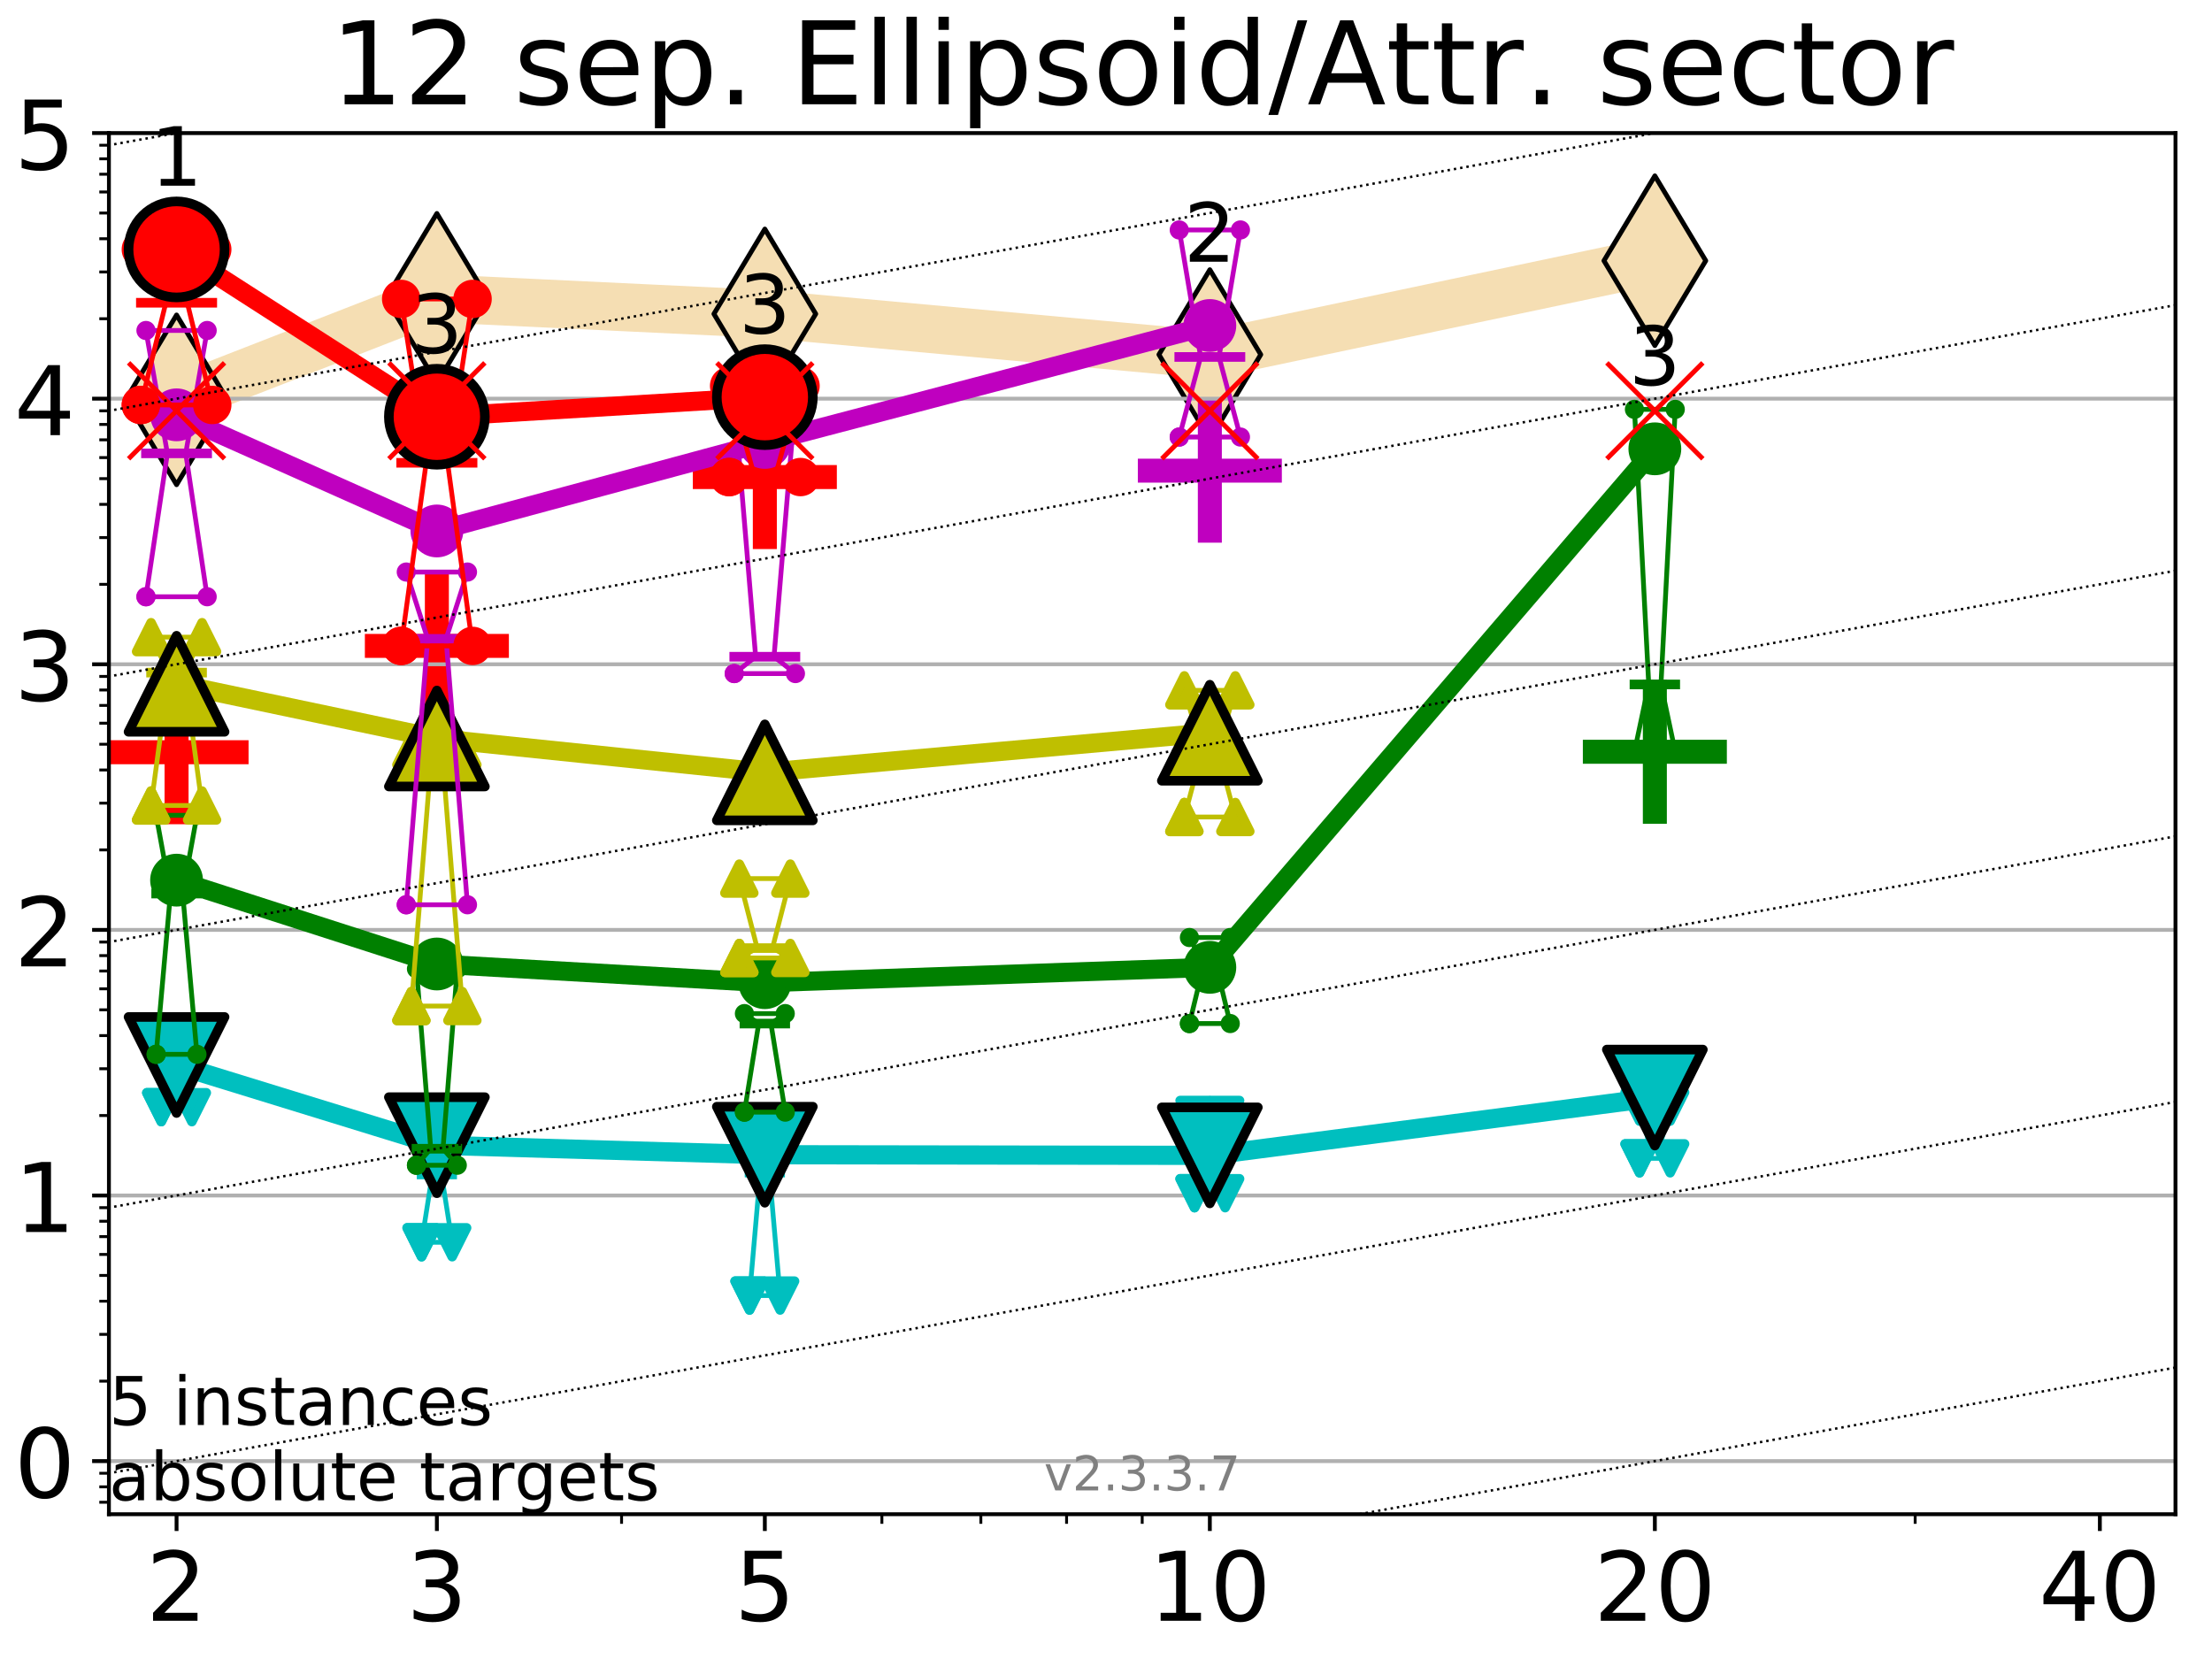 <?xml version="1.0" encoding="utf-8" standalone="no"?>
<!DOCTYPE svg PUBLIC "-//W3C//DTD SVG 1.1//EN"
  "http://www.w3.org/Graphics/SVG/1.1/DTD/svg11.dtd">
<!-- Created with matplotlib (https://matplotlib.org/) -->
<svg height="345.6pt" version="1.1" viewBox="0 0 460.8 345.6" width="460.8pt" xmlns="http://www.w3.org/2000/svg" xmlns:xlink="http://www.w3.org/1999/xlink">
 <defs>
  <style type="text/css">
*{stroke-linecap:butt;stroke-linejoin:round;}
  </style>
 </defs>
 <g id="figure_1">
  <g id="patch_1">
   <path d="M 0 345.6 
L 460.8 345.6 
L 460.8 0 
L 0 0 
z
" style="fill:#ffffff;"/>
  </g>
  <g id="axes_1">
   <g id="patch_2">
    <path d="M 22.69 315.44 
L 453.192 315.44 
L 453.192 27.72 
L 22.69 27.72 
z
" style="fill:#ffffff;"/>
   </g>
   <g id="line2d_1">
    <path clip-path="url(#p3411a5683b)" d="M 36.781 83.295 
L 91.009 62.149 
L 159.329 65.394 
L 252.032 73.865 
L 344.736 54.312 
" style="fill:none;stroke:#f5deb3;stroke-linecap:square;stroke-width:10;"/>
    <defs>
     <path d="M 0 17.678 
L 10.607 0 
L 0 -17.678 
L -10.607 0 
z
" id="m092e80a11c" style="stroke:#000000;stroke-linejoin:miter;"/>
    </defs>
    <g clip-path="url(#p3411a5683b)">
     <use style="fill:#f5deb3;stroke:#000000;stroke-linejoin:miter;" x="36.781" xlink:href="#m092e80a11c" y="83.295"/>
     <use style="fill:#f5deb3;stroke:#000000;stroke-linejoin:miter;" x="91.009" xlink:href="#m092e80a11c" y="62.149"/>
     <use style="fill:#f5deb3;stroke:#000000;stroke-linejoin:miter;" x="159.329" xlink:href="#m092e80a11c" y="65.394"/>
     <use style="fill:#f5deb3;stroke:#000000;stroke-linejoin:miter;" x="252.032" xlink:href="#m092e80a11c" y="73.865"/>
     <use style="fill:#f5deb3;stroke:#000000;stroke-linejoin:miter;" x="344.736" xlink:href="#m092e80a11c" y="54.312"/>
    </g>
   </g>
   <g id="line2d_2">
    <defs>
     <path d="M -15 0 
L 15 0 
M 0 15 
L 0 -15 
" id="m134645088d" style="stroke:#008000;stroke-width:5;"/>
    </defs>
    <g clip-path="url(#p3411a5683b)">
     <use style="fill:#008000;stroke:#008000;stroke-width:5;" x="344.736" xlink:href="#m134645088d" y="156.609"/>
    </g>
   </g>
   <g id="line2d_3">
    <defs>
     <path d="M -15 0 
L 15 0 
M 0 15 
L 0 -15 
" id="m780a538328" style="stroke:#ff0000;stroke-width:5;"/>
    </defs>
    <g clip-path="url(#p3411a5683b)">
     <use style="fill:#ff0000;stroke:#ff0000;stroke-width:5;" x="36.781" xlink:href="#m780a538328" y="156.704"/>
    </g>
   </g>
   <g id="line2d_4">
    <g clip-path="url(#p3411a5683b)">
     <use style="fill:#ff0000;stroke:#ff0000;stroke-width:5;" x="91.009" xlink:href="#m780a538328" y="134.554"/>
    </g>
   </g>
   <g id="line2d_5">
    <g clip-path="url(#p3411a5683b)">
     <use style="fill:#ff0000;stroke:#ff0000;stroke-width:5;" x="159.329" xlink:href="#m780a538328" y="99.38"/>
    </g>
   </g>
   <g id="line2d_6">
    <defs>
     <path d="M -15 0 
L 15 0 
M 0 15 
L 0 -15 
" id="m79cfd024f1" style="stroke:#bf00bf;stroke-width:5;"/>
    </defs>
    <g clip-path="url(#p3411a5683b)">
     <use style="fill:#bf00bf;stroke:#bf00bf;stroke-width:5;" x="252.032" xlink:href="#m79cfd024f1" y="98.046"/>
    </g>
   </g>
   <g id="matplotlib.axis_1">
    <g id="xtick_1">
     <g id="line2d_7">
      <defs>
       <path d="M 0 0 
L 0 3.5 
" id="ma919a8f05f" style="stroke:#000000;stroke-width:0.8;"/>
      </defs>
      <g>
       <use style="stroke:#000000;stroke-width:0.8;" x="36.781" xlink:href="#ma919a8f05f" y="315.44"/>
      </g>
     </g>
     <g id="text_1">
      <!-- 2 -->
      <defs>
       <path d="M 19.188 8.297 
L 53.609 8.297 
L 53.609 0 
L 7.328 0 
L 7.328 8.297 
Q 12.938 14.109 22.625 23.891 
Q 32.328 33.688 34.812 36.531 
Q 39.547 41.844 41.422 45.531 
Q 43.312 49.219 43.312 52.781 
Q 43.312 58.594 39.234 62.25 
Q 35.156 65.922 28.609 65.922 
Q 23.969 65.922 18.812 64.312 
Q 13.672 62.703 7.812 59.422 
L 7.812 69.391 
Q 13.766 71.781 18.938 73 
Q 24.125 74.219 28.422 74.219 
Q 39.75 74.219 46.484 68.547 
Q 53.219 62.891 53.219 53.422 
Q 53.219 48.922 51.531 44.891 
Q 49.859 40.875 45.406 35.406 
Q 44.188 33.984 37.641 27.219 
Q 31.109 20.453 19.188 8.297 
z
" id="DejaVuSans-50"/>
      </defs>
      <g transform="translate(30.419 337.637)scale(0.2 -0.2)">
       <use xlink:href="#DejaVuSans-50"/>
      </g>
     </g>
    </g>
    <g id="xtick_2">
     <g id="line2d_8">
      <g>
       <use style="stroke:#000000;stroke-width:0.8;" x="91.009" xlink:href="#ma919a8f05f" y="315.44"/>
      </g>
     </g>
     <g id="text_2">
      <!-- 3 -->
      <defs>
       <path d="M 40.578 39.312 
Q 47.656 37.797 51.625 33 
Q 55.609 28.219 55.609 21.188 
Q 55.609 10.406 48.188 4.484 
Q 40.766 -1.422 27.094 -1.422 
Q 22.516 -1.422 17.656 -0.516 
Q 12.797 0.391 7.625 2.203 
L 7.625 11.719 
Q 11.719 9.328 16.594 8.109 
Q 21.484 6.891 26.812 6.891 
Q 36.078 6.891 40.938 10.547 
Q 45.797 14.203 45.797 21.188 
Q 45.797 27.641 41.281 31.266 
Q 36.766 34.906 28.719 34.906 
L 20.219 34.906 
L 20.219 43.016 
L 29.109 43.016 
Q 36.375 43.016 40.234 45.922 
Q 44.094 48.828 44.094 54.297 
Q 44.094 59.906 40.109 62.906 
Q 36.141 65.922 28.719 65.922 
Q 24.656 65.922 20.016 65.031 
Q 15.375 64.156 9.812 62.312 
L 9.812 71.094 
Q 15.438 72.656 20.344 73.438 
Q 25.25 74.219 29.594 74.219 
Q 40.828 74.219 47.359 69.109 
Q 53.906 64.016 53.906 55.328 
Q 53.906 49.266 50.438 45.094 
Q 46.969 40.922 40.578 39.312 
z
" id="DejaVuSans-51"/>
      </defs>
      <g transform="translate(84.647 337.637)scale(0.2 -0.2)">
       <use xlink:href="#DejaVuSans-51"/>
      </g>
     </g>
    </g>
    <g id="xtick_3">
     <g id="line2d_9">
      <g>
       <use style="stroke:#000000;stroke-width:0.8;" x="159.329" xlink:href="#ma919a8f05f" y="315.44"/>
      </g>
     </g>
     <g id="text_3">
      <!-- 5 -->
      <defs>
       <path d="M 10.797 72.906 
L 49.516 72.906 
L 49.516 64.594 
L 19.828 64.594 
L 19.828 46.734 
Q 21.969 47.469 24.109 47.828 
Q 26.266 48.188 28.422 48.188 
Q 40.625 48.188 47.75 41.5 
Q 54.891 34.812 54.891 23.391 
Q 54.891 11.625 47.562 5.094 
Q 40.234 -1.422 26.906 -1.422 
Q 22.312 -1.422 17.547 -0.641 
Q 12.797 0.141 7.719 1.703 
L 7.719 11.625 
Q 12.109 9.234 16.797 8.062 
Q 21.484 6.891 26.703 6.891 
Q 35.156 6.891 40.078 11.328 
Q 45.016 15.766 45.016 23.391 
Q 45.016 31 40.078 35.438 
Q 35.156 39.891 26.703 39.891 
Q 22.75 39.891 18.812 39.016 
Q 14.891 38.141 10.797 36.281 
z
" id="DejaVuSans-53"/>
      </defs>
      <g transform="translate(152.966 337.637)scale(0.2 -0.2)">
       <use xlink:href="#DejaVuSans-53"/>
      </g>
     </g>
    </g>
    <g id="xtick_4">
     <g id="line2d_10">
      <g>
       <use style="stroke:#000000;stroke-width:0.8;" x="252.032" xlink:href="#ma919a8f05f" y="315.44"/>
      </g>
     </g>
     <g id="text_4">
      <!-- 10 -->
      <defs>
       <path d="M 12.406 8.297 
L 28.516 8.297 
L 28.516 63.922 
L 10.984 60.406 
L 10.984 69.391 
L 28.422 72.906 
L 38.281 72.906 
L 38.281 8.297 
L 54.391 8.297 
L 54.391 0 
L 12.406 0 
z
" id="DejaVuSans-49"/>
       <path d="M 31.781 66.406 
Q 24.172 66.406 20.328 58.906 
Q 16.5 51.422 16.5 36.375 
Q 16.5 21.391 20.328 13.891 
Q 24.172 6.391 31.781 6.391 
Q 39.453 6.391 43.281 13.891 
Q 47.125 21.391 47.125 36.375 
Q 47.125 51.422 43.281 58.906 
Q 39.453 66.406 31.781 66.406 
z
M 31.781 74.219 
Q 44.047 74.219 50.516 64.516 
Q 56.984 54.828 56.984 36.375 
Q 56.984 17.969 50.516 8.266 
Q 44.047 -1.422 31.781 -1.422 
Q 19.531 -1.422 13.062 8.266 
Q 6.594 17.969 6.594 36.375 
Q 6.594 54.828 13.062 64.516 
Q 19.531 74.219 31.781 74.219 
z
" id="DejaVuSans-48"/>
      </defs>
      <g transform="translate(239.307 337.637)scale(0.2 -0.2)">
       <use xlink:href="#DejaVuSans-49"/>
       <use x="63.623" xlink:href="#DejaVuSans-48"/>
      </g>
     </g>
    </g>
    <g id="xtick_5">
     <g id="line2d_11">
      <g>
       <use style="stroke:#000000;stroke-width:0.8;" x="344.736" xlink:href="#ma919a8f05f" y="315.44"/>
      </g>
     </g>
     <g id="text_5">
      <!-- 20 -->
      <g transform="translate(332.011 337.637)scale(0.2 -0.2)">
       <use xlink:href="#DejaVuSans-50"/>
       <use x="63.623" xlink:href="#DejaVuSans-48"/>
      </g>
     </g>
    </g>
    <g id="xtick_6">
     <g id="line2d_12">
      <g>
       <use style="stroke:#000000;stroke-width:0.8;" x="437.439" xlink:href="#ma919a8f05f" y="315.44"/>
      </g>
     </g>
     <g id="text_6">
      <!-- 40 -->
      <defs>
       <path d="M 37.797 64.312 
L 12.891 25.391 
L 37.797 25.391 
z
M 35.203 72.906 
L 47.609 72.906 
L 47.609 25.391 
L 58.016 25.391 
L 58.016 17.188 
L 47.609 17.188 
L 47.609 0 
L 37.797 0 
L 37.797 17.188 
L 4.891 17.188 
L 4.891 26.703 
z
" id="DejaVuSans-52"/>
      </defs>
      <g transform="translate(424.714 337.637)scale(0.2 -0.2)">
       <use xlink:href="#DejaVuSans-52"/>
       <use x="63.623" xlink:href="#DejaVuSans-48"/>
      </g>
     </g>
    </g>
    <g id="xtick_7">
     <g id="line2d_13">
      <defs>
       <path d="M 0 0 
L 0 2 
" id="me7c7c985f3" style="stroke:#000000;stroke-width:0.6;"/>
      </defs>
      <g>
       <use style="stroke:#000000;stroke-width:0.6;" x="129.485" xlink:href="#me7c7c985f3" y="315.44"/>
      </g>
     </g>
    </g>
    <g id="xtick_8">
     <g id="line2d_14">
      <g>
       <use style="stroke:#000000;stroke-width:0.6;" x="183.713" xlink:href="#me7c7c985f3" y="315.44"/>
      </g>
     </g>
    </g>
    <g id="xtick_9">
     <g id="line2d_15">
      <g>
       <use style="stroke:#000000;stroke-width:0.6;" x="204.329" xlink:href="#me7c7c985f3" y="315.44"/>
      </g>
     </g>
    </g>
    <g id="xtick_10">
     <g id="line2d_16">
      <g>
       <use style="stroke:#000000;stroke-width:0.6;" x="222.188" xlink:href="#me7c7c985f3" y="315.44"/>
      </g>
     </g>
    </g>
    <g id="xtick_11">
     <g id="line2d_17">
      <g>
       <use style="stroke:#000000;stroke-width:0.6;" x="237.941" xlink:href="#me7c7c985f3" y="315.44"/>
      </g>
     </g>
    </g>
    <g id="xtick_12">
     <g id="line2d_18">
      <g>
       <use style="stroke:#000000;stroke-width:0.6;" x="398.964" xlink:href="#me7c7c985f3" y="315.44"/>
      </g>
     </g>
    </g>
   </g>
   <g id="matplotlib.axis_2">
    <g id="ytick_1">
     <g id="line2d_19">
      <path clip-path="url(#p3411a5683b)" d="M 22.69 304.374 
L 453.192 304.374 
" style="fill:none;stroke:#b0b0b0;stroke-linecap:square;stroke-width:0.8;"/>
     </g>
     <g id="line2d_20">
      <defs>
       <path d="M 0 0 
L -3.5 0 
" id="mb5d5cf2789" style="stroke:#000000;stroke-width:0.8;"/>
      </defs>
      <g>
       <use style="stroke:#000000;stroke-width:0.8;" x="22.69" xlink:href="#mb5d5cf2789" y="304.374"/>
      </g>
     </g>
     <g id="text_7">
      <!-- 0 -->
      <g transform="translate(2.965 311.972)scale(0.2 -0.2)">
       <use xlink:href="#DejaVuSans-48"/>
      </g>
     </g>
    </g>
    <g id="ytick_2">
     <g id="line2d_21">
      <path clip-path="url(#p3411a5683b)" d="M 22.69 249.043 
L 453.192 249.043 
" style="fill:none;stroke:#b0b0b0;stroke-linecap:square;stroke-width:0.8;"/>
     </g>
     <g id="line2d_22">
      <g>
       <use style="stroke:#000000;stroke-width:0.8;" x="22.69" xlink:href="#mb5d5cf2789" y="249.043"/>
      </g>
     </g>
     <g id="text_8">
      <!-- 1 -->
      <g transform="translate(2.965 256.642)scale(0.2 -0.2)">
       <use xlink:href="#DejaVuSans-49"/>
      </g>
     </g>
    </g>
    <g id="ytick_3">
     <g id="line2d_23">
      <path clip-path="url(#p3411a5683b)" d="M 22.69 193.712 
L 453.192 193.712 
" style="fill:none;stroke:#b0b0b0;stroke-linecap:square;stroke-width:0.8;"/>
     </g>
     <g id="line2d_24">
      <g>
       <use style="stroke:#000000;stroke-width:0.8;" x="22.69" xlink:href="#mb5d5cf2789" y="193.712"/>
      </g>
     </g>
     <g id="text_9">
      <!-- 2 -->
      <g transform="translate(2.965 201.311)scale(0.2 -0.2)">
       <use xlink:href="#DejaVuSans-50"/>
      </g>
     </g>
    </g>
    <g id="ytick_4">
     <g id="line2d_25">
      <path clip-path="url(#p3411a5683b)" d="M 22.69 138.382 
L 453.192 138.382 
" style="fill:none;stroke:#b0b0b0;stroke-linecap:square;stroke-width:0.8;"/>
     </g>
     <g id="line2d_26">
      <g>
       <use style="stroke:#000000;stroke-width:0.8;" x="22.69" xlink:href="#mb5d5cf2789" y="138.382"/>
      </g>
     </g>
     <g id="text_10">
      <!-- 3 -->
      <g transform="translate(2.965 145.98)scale(0.2 -0.2)">
       <use xlink:href="#DejaVuSans-51"/>
      </g>
     </g>
    </g>
    <g id="ytick_5">
     <g id="line2d_27">
      <path clip-path="url(#p3411a5683b)" d="M 22.69 83.051 
L 453.192 83.051 
" style="fill:none;stroke:#b0b0b0;stroke-linecap:square;stroke-width:0.8;"/>
     </g>
     <g id="line2d_28">
      <g>
       <use style="stroke:#000000;stroke-width:0.8;" x="22.69" xlink:href="#mb5d5cf2789" y="83.051"/>
      </g>
     </g>
     <g id="text_11">
      <!-- 4 -->
      <g transform="translate(2.965 90.649)scale(0.2 -0.2)">
       <use xlink:href="#DejaVuSans-52"/>
      </g>
     </g>
    </g>
    <g id="ytick_6">
     <g id="line2d_29">
      <path clip-path="url(#p3411a5683b)" d="M 22.69 27.72 
L 453.192 27.72 
" style="fill:none;stroke:#b0b0b0;stroke-linecap:square;stroke-width:0.8;"/>
     </g>
     <g id="line2d_30">
      <g>
       <use style="stroke:#000000;stroke-width:0.8;" x="22.69" xlink:href="#mb5d5cf2789" y="27.72"/>
      </g>
     </g>
     <g id="text_12">
      <!-- 5 -->
      <g transform="translate(2.965 35.318)scale(0.2 -0.2)">
       <use xlink:href="#DejaVuSans-53"/>
      </g>
     </g>
    </g>
    <g id="ytick_7">
     <g id="line2d_31">
      <defs>
       <path d="M 0 0 
L -2 0 
" id="me556f13b9a" style="stroke:#000000;stroke-width:0.6;"/>
      </defs>
      <g>
       <use style="stroke:#000000;stroke-width:0.6;" x="22.69" xlink:href="#me556f13b9a" y="312.945"/>
      </g>
     </g>
    </g>
    <g id="ytick_8">
     <g id="line2d_32">
      <g>
       <use style="stroke:#000000;stroke-width:0.6;" x="22.69" xlink:href="#me556f13b9a" y="309.736"/>
      </g>
     </g>
    </g>
    <g id="ytick_9">
     <g id="line2d_33">
      <g>
       <use style="stroke:#000000;stroke-width:0.6;" x="22.69" xlink:href="#me556f13b9a" y="306.906"/>
      </g>
     </g>
    </g>
    <g id="ytick_10">
     <g id="line2d_34">
      <g>
       <use style="stroke:#000000;stroke-width:0.6;" x="22.69" xlink:href="#me556f13b9a" y="287.718"/>
      </g>
     </g>
    </g>
    <g id="ytick_11">
     <g id="line2d_35">
      <g>
       <use style="stroke:#000000;stroke-width:0.6;" x="22.69" xlink:href="#me556f13b9a" y="277.974"/>
      </g>
     </g>
    </g>
    <g id="ytick_12">
     <g id="line2d_36">
      <g>
       <use style="stroke:#000000;stroke-width:0.6;" x="22.69" xlink:href="#me556f13b9a" y="271.061"/>
      </g>
     </g>
    </g>
    <g id="ytick_13">
     <g id="line2d_37">
      <g>
       <use style="stroke:#000000;stroke-width:0.6;" x="22.69" xlink:href="#me556f13b9a" y="265.699"/>
      </g>
     </g>
    </g>
    <g id="ytick_14">
     <g id="line2d_38">
      <g>
       <use style="stroke:#000000;stroke-width:0.6;" x="22.69" xlink:href="#me556f13b9a" y="261.318"/>
      </g>
     </g>
    </g>
    <g id="ytick_15">
     <g id="line2d_39">
      <g>
       <use style="stroke:#000000;stroke-width:0.6;" x="22.69" xlink:href="#me556f13b9a" y="257.614"/>
      </g>
     </g>
    </g>
    <g id="ytick_16">
     <g id="line2d_40">
      <g>
       <use style="stroke:#000000;stroke-width:0.6;" x="22.69" xlink:href="#me556f13b9a" y="254.405"/>
      </g>
     </g>
    </g>
    <g id="ytick_17">
     <g id="line2d_41">
      <g>
       <use style="stroke:#000000;stroke-width:0.6;" x="22.69" xlink:href="#me556f13b9a" y="251.575"/>
      </g>
     </g>
    </g>
    <g id="ytick_18">
     <g id="line2d_42">
      <g>
       <use style="stroke:#000000;stroke-width:0.6;" x="22.69" xlink:href="#me556f13b9a" y="232.387"/>
      </g>
     </g>
    </g>
    <g id="ytick_19">
     <g id="line2d_43">
      <g>
       <use style="stroke:#000000;stroke-width:0.6;" x="22.69" xlink:href="#me556f13b9a" y="222.644"/>
      </g>
     </g>
    </g>
    <g id="ytick_20">
     <g id="line2d_44">
      <g>
       <use style="stroke:#000000;stroke-width:0.6;" x="22.69" xlink:href="#me556f13b9a" y="215.731"/>
      </g>
     </g>
    </g>
    <g id="ytick_21">
     <g id="line2d_45">
      <g>
       <use style="stroke:#000000;stroke-width:0.6;" x="22.69" xlink:href="#me556f13b9a" y="210.369"/>
      </g>
     </g>
    </g>
    <g id="ytick_22">
     <g id="line2d_46">
      <g>
       <use style="stroke:#000000;stroke-width:0.6;" x="22.69" xlink:href="#me556f13b9a" y="205.987"/>
      </g>
     </g>
    </g>
    <g id="ytick_23">
     <g id="line2d_47">
      <g>
       <use style="stroke:#000000;stroke-width:0.6;" x="22.69" xlink:href="#me556f13b9a" y="202.283"/>
      </g>
     </g>
    </g>
    <g id="ytick_24">
     <g id="line2d_48">
      <g>
       <use style="stroke:#000000;stroke-width:0.6;" x="22.69" xlink:href="#me556f13b9a" y="199.074"/>
      </g>
     </g>
    </g>
    <g id="ytick_25">
     <g id="line2d_49">
      <g>
       <use style="stroke:#000000;stroke-width:0.6;" x="22.69" xlink:href="#me556f13b9a" y="196.244"/>
      </g>
     </g>
    </g>
    <g id="ytick_26">
     <g id="line2d_50">
      <g>
       <use style="stroke:#000000;stroke-width:0.6;" x="22.69" xlink:href="#me556f13b9a" y="177.056"/>
      </g>
     </g>
    </g>
    <g id="ytick_27">
     <g id="line2d_51">
      <g>
       <use style="stroke:#000000;stroke-width:0.6;" x="22.69" xlink:href="#me556f13b9a" y="167.313"/>
      </g>
     </g>
    </g>
    <g id="ytick_28">
     <g id="line2d_52">
      <g>
       <use style="stroke:#000000;stroke-width:0.6;" x="22.69" xlink:href="#me556f13b9a" y="160.4"/>
      </g>
     </g>
    </g>
    <g id="ytick_29">
     <g id="line2d_53">
      <g>
       <use style="stroke:#000000;stroke-width:0.6;" x="22.69" xlink:href="#me556f13b9a" y="155.038"/>
      </g>
     </g>
    </g>
    <g id="ytick_30">
     <g id="line2d_54">
      <g>
       <use style="stroke:#000000;stroke-width:0.6;" x="22.69" xlink:href="#me556f13b9a" y="150.657"/>
      </g>
     </g>
    </g>
    <g id="ytick_31">
     <g id="line2d_55">
      <g>
       <use style="stroke:#000000;stroke-width:0.6;" x="22.69" xlink:href="#me556f13b9a" y="146.952"/>
      </g>
     </g>
    </g>
    <g id="ytick_32">
     <g id="line2d_56">
      <g>
       <use style="stroke:#000000;stroke-width:0.6;" x="22.69" xlink:href="#me556f13b9a" y="143.744"/>
      </g>
     </g>
    </g>
    <g id="ytick_33">
     <g id="line2d_57">
      <g>
       <use style="stroke:#000000;stroke-width:0.6;" x="22.69" xlink:href="#me556f13b9a" y="140.913"/>
      </g>
     </g>
    </g>
    <g id="ytick_34">
     <g id="line2d_58">
      <g>
       <use style="stroke:#000000;stroke-width:0.6;" x="22.69" xlink:href="#me556f13b9a" y="121.725"/>
      </g>
     </g>
    </g>
    <g id="ytick_35">
     <g id="line2d_59">
      <g>
       <use style="stroke:#000000;stroke-width:0.6;" x="22.69" xlink:href="#me556f13b9a" y="111.982"/>
      </g>
     </g>
    </g>
    <g id="ytick_36">
     <g id="line2d_60">
      <g>
       <use style="stroke:#000000;stroke-width:0.6;" x="22.69" xlink:href="#me556f13b9a" y="105.069"/>
      </g>
     </g>
    </g>
    <g id="ytick_37">
     <g id="line2d_61">
      <g>
       <use style="stroke:#000000;stroke-width:0.6;" x="22.69" xlink:href="#me556f13b9a" y="99.707"/>
      </g>
     </g>
    </g>
    <g id="ytick_38">
     <g id="line2d_62">
      <g>
       <use style="stroke:#000000;stroke-width:0.6;" x="22.69" xlink:href="#me556f13b9a" y="95.326"/>
      </g>
     </g>
    </g>
    <g id="ytick_39">
     <g id="line2d_63">
      <g>
       <use style="stroke:#000000;stroke-width:0.6;" x="22.69" xlink:href="#me556f13b9a" y="91.622"/>
      </g>
     </g>
    </g>
    <g id="ytick_40">
     <g id="line2d_64">
      <g>
       <use style="stroke:#000000;stroke-width:0.6;" x="22.69" xlink:href="#me556f13b9a" y="88.413"/>
      </g>
     </g>
    </g>
    <g id="ytick_41">
     <g id="line2d_65">
      <g>
       <use style="stroke:#000000;stroke-width:0.6;" x="22.69" xlink:href="#me556f13b9a" y="85.583"/>
      </g>
     </g>
    </g>
    <g id="ytick_42">
     <g id="line2d_66">
      <g>
       <use style="stroke:#000000;stroke-width:0.6;" x="22.69" xlink:href="#me556f13b9a" y="66.395"/>
      </g>
     </g>
    </g>
    <g id="ytick_43">
     <g id="line2d_67">
      <g>
       <use style="stroke:#000000;stroke-width:0.6;" x="22.69" xlink:href="#me556f13b9a" y="56.651"/>
      </g>
     </g>
    </g>
    <g id="ytick_44">
     <g id="line2d_68">
      <g>
       <use style="stroke:#000000;stroke-width:0.6;" x="22.69" xlink:href="#me556f13b9a" y="49.738"/>
      </g>
     </g>
    </g>
    <g id="ytick_45">
     <g id="line2d_69">
      <g>
       <use style="stroke:#000000;stroke-width:0.6;" x="22.69" xlink:href="#me556f13b9a" y="44.376"/>
      </g>
     </g>
    </g>
    <g id="ytick_46">
     <g id="line2d_70">
      <g>
       <use style="stroke:#000000;stroke-width:0.6;" x="22.69" xlink:href="#me556f13b9a" y="39.995"/>
      </g>
     </g>
    </g>
    <g id="ytick_47">
     <g id="line2d_71">
      <g>
       <use style="stroke:#000000;stroke-width:0.6;" x="22.69" xlink:href="#me556f13b9a" y="36.291"/>
      </g>
     </g>
    </g>
    <g id="ytick_48">
     <g id="line2d_72">
      <g>
       <use style="stroke:#000000;stroke-width:0.6;" x="22.69" xlink:href="#me556f13b9a" y="33.082"/>
      </g>
     </g>
    </g>
    <g id="ytick_49">
     <g id="line2d_73">
      <g>
       <use style="stroke:#000000;stroke-width:0.6;" x="22.69" xlink:href="#me556f13b9a" y="30.252"/>
      </g>
     </g>
    </g>
   </g>
   <g id="line2d_74">
    <path clip-path="url(#p3411a5683b)" d="M 33.594 230.649 
L 35.825 229.028 
L 33.594 220.72 
L 39.968 220.72 
L 37.737 229.028 
L 39.968 230.649 
L 33.594 230.649 
" style="fill:none;stroke:#00bfbf;stroke-linecap:square;"/>
   </g>
   <g id="line2d_75">
    <path clip-path="url(#p3411a5683b)" d="M 33.594 230.649 
L 39.968 230.649 
L 39.968 220.72 
L 33.594 220.72 
L 33.594 230.649 
" style="fill:none;"/>
    <defs>
     <path d="M -0 3 
L 3 -3 
L -3 -3 
z
" id="m98196ad7ca" style="stroke:#00bfbf;stroke-linejoin:miter;stroke-width:2;"/>
    </defs>
    <g clip-path="url(#p3411a5683b)">
     <use style="fill:#00bfbf;stroke:#00bfbf;stroke-linejoin:miter;stroke-width:2;" x="33.594" xlink:href="#m98196ad7ca" y="230.649"/>
     <use style="fill:#00bfbf;stroke:#00bfbf;stroke-linejoin:miter;stroke-width:2;" x="39.968" xlink:href="#m98196ad7ca" y="230.649"/>
     <use style="fill:#00bfbf;stroke:#00bfbf;stroke-linejoin:miter;stroke-width:2;" x="39.968" xlink:href="#m98196ad7ca" y="220.72"/>
     <use style="fill:#00bfbf;stroke:#00bfbf;stroke-linejoin:miter;stroke-width:2;" x="33.594" xlink:href="#m98196ad7ca" y="220.72"/>
     <use style="fill:#00bfbf;stroke:#00bfbf;stroke-linejoin:miter;stroke-width:2;" x="33.594" xlink:href="#m98196ad7ca" y="230.649"/>
    </g>
   </g>
   <g id="line2d_76">
    <path clip-path="url(#p3411a5683b)" d="M 33.594 229.028 
L 39.968 229.028 
" style="fill:none;stroke:#00bfbf;stroke-linecap:square;stroke-width:2;"/>
   </g>
   <g id="line2d_77">
    <path clip-path="url(#p3411a5683b)" d="M 87.823 258.786 
L 90.053 244.662 
L 87.823 234.478 
L 94.196 234.478 
L 91.965 244.662 
L 94.196 258.786 
L 87.823 258.786 
" style="fill:none;stroke:#00bfbf;stroke-linecap:square;"/>
   </g>
   <g id="line2d_78">
    <path clip-path="url(#p3411a5683b)" d="M 87.823 258.786 
L 94.196 258.786 
L 94.196 234.478 
L 87.823 234.478 
L 87.823 258.786 
" style="fill:none;"/>
    <g clip-path="url(#p3411a5683b)">
     <use style="fill:#00bfbf;stroke:#00bfbf;stroke-linejoin:miter;stroke-width:2;" x="87.823" xlink:href="#m98196ad7ca" y="258.786"/>
     <use style="fill:#00bfbf;stroke:#00bfbf;stroke-linejoin:miter;stroke-width:2;" x="94.196" xlink:href="#m98196ad7ca" y="258.786"/>
     <use style="fill:#00bfbf;stroke:#00bfbf;stroke-linejoin:miter;stroke-width:2;" x="94.196" xlink:href="#m98196ad7ca" y="234.478"/>
     <use style="fill:#00bfbf;stroke:#00bfbf;stroke-linejoin:miter;stroke-width:2;" x="87.823" xlink:href="#m98196ad7ca" y="234.478"/>
     <use style="fill:#00bfbf;stroke:#00bfbf;stroke-linejoin:miter;stroke-width:2;" x="87.823" xlink:href="#m98196ad7ca" y="258.786"/>
    </g>
   </g>
   <g id="line2d_79">
    <path clip-path="url(#p3411a5683b)" d="M 87.823 244.662 
L 94.196 244.662 
" style="fill:none;stroke:#00bfbf;stroke-linecap:square;stroke-width:2;"/>
   </g>
   <g id="line2d_80">
    <path clip-path="url(#p3411a5683b)" d="M 156.142 269.889 
L 158.373 244.265 
L 156.142 238.357 
L 162.515 238.357 
L 160.285 244.265 
L 162.515 269.889 
L 156.142 269.889 
" style="fill:none;stroke:#00bfbf;stroke-linecap:square;"/>
   </g>
   <g id="line2d_81">
    <path clip-path="url(#p3411a5683b)" d="M 156.142 269.889 
L 162.515 269.889 
L 162.515 238.357 
L 156.142 238.357 
L 156.142 269.889 
" style="fill:none;"/>
    <g clip-path="url(#p3411a5683b)">
     <use style="fill:#00bfbf;stroke:#00bfbf;stroke-linejoin:miter;stroke-width:2;" x="156.142" xlink:href="#m98196ad7ca" y="269.889"/>
     <use style="fill:#00bfbf;stroke:#00bfbf;stroke-linejoin:miter;stroke-width:2;" x="162.515" xlink:href="#m98196ad7ca" y="269.889"/>
     <use style="fill:#00bfbf;stroke:#00bfbf;stroke-linejoin:miter;stroke-width:2;" x="162.515" xlink:href="#m98196ad7ca" y="238.357"/>
     <use style="fill:#00bfbf;stroke:#00bfbf;stroke-linejoin:miter;stroke-width:2;" x="156.142" xlink:href="#m98196ad7ca" y="238.357"/>
     <use style="fill:#00bfbf;stroke:#00bfbf;stroke-linejoin:miter;stroke-width:2;" x="156.142" xlink:href="#m98196ad7ca" y="269.889"/>
    </g>
   </g>
   <g id="line2d_82">
    <path clip-path="url(#p3411a5683b)" d="M 156.142 244.265 
L 162.515 244.265 
" style="fill:none;stroke:#00bfbf;stroke-linecap:square;stroke-width:2;"/>
   </g>
   <g id="line2d_83">
    <path clip-path="url(#p3411a5683b)" d="M 248.845 248.567 
L 251.076 242.01 
L 248.845 232.267 
L 255.219 232.267 
L 252.988 242.01 
L 255.219 248.567 
L 248.845 248.567 
" style="fill:none;stroke:#00bfbf;stroke-linecap:square;"/>
   </g>
   <g id="line2d_84">
    <path clip-path="url(#p3411a5683b)" d="M 248.845 248.567 
L 255.219 248.567 
L 255.219 232.267 
L 248.845 232.267 
L 248.845 248.567 
" style="fill:none;"/>
    <g clip-path="url(#p3411a5683b)">
     <use style="fill:#00bfbf;stroke:#00bfbf;stroke-linejoin:miter;stroke-width:2;" x="248.845" xlink:href="#m98196ad7ca" y="248.567"/>
     <use style="fill:#00bfbf;stroke:#00bfbf;stroke-linejoin:miter;stroke-width:2;" x="255.219" xlink:href="#m98196ad7ca" y="248.567"/>
     <use style="fill:#00bfbf;stroke:#00bfbf;stroke-linejoin:miter;stroke-width:2;" x="255.219" xlink:href="#m98196ad7ca" y="232.267"/>
     <use style="fill:#00bfbf;stroke:#00bfbf;stroke-linejoin:miter;stroke-width:2;" x="248.845" xlink:href="#m98196ad7ca" y="232.267"/>
     <use style="fill:#00bfbf;stroke:#00bfbf;stroke-linejoin:miter;stroke-width:2;" x="248.845" xlink:href="#m98196ad7ca" y="248.567"/>
    </g>
   </g>
   <g id="line2d_85">
    <path clip-path="url(#p3411a5683b)" d="M 248.845 242.01 
L 255.219 242.01 
" style="fill:none;stroke:#00bfbf;stroke-linecap:square;stroke-width:2;"/>
   </g>
   <g id="line2d_86">
    <path clip-path="url(#p3411a5683b)" d="M 341.549 241.303 
L 343.78 239.14 
L 341.549 230.538 
L 347.923 230.538 
L 345.692 239.14 
L 347.923 241.303 
L 341.549 241.303 
" style="fill:none;stroke:#00bfbf;stroke-linecap:square;"/>
   </g>
   <g id="line2d_87">
    <path clip-path="url(#p3411a5683b)" d="M 341.549 241.303 
L 347.923 241.303 
L 347.923 230.538 
L 341.549 230.538 
L 341.549 241.303 
" style="fill:none;"/>
    <g clip-path="url(#p3411a5683b)">
     <use style="fill:#00bfbf;stroke:#00bfbf;stroke-linejoin:miter;stroke-width:2;" x="341.549" xlink:href="#m98196ad7ca" y="241.303"/>
     <use style="fill:#00bfbf;stroke:#00bfbf;stroke-linejoin:miter;stroke-width:2;" x="347.923" xlink:href="#m98196ad7ca" y="241.303"/>
     <use style="fill:#00bfbf;stroke:#00bfbf;stroke-linejoin:miter;stroke-width:2;" x="347.923" xlink:href="#m98196ad7ca" y="230.538"/>
     <use style="fill:#00bfbf;stroke:#00bfbf;stroke-linejoin:miter;stroke-width:2;" x="341.549" xlink:href="#m98196ad7ca" y="230.538"/>
     <use style="fill:#00bfbf;stroke:#00bfbf;stroke-linejoin:miter;stroke-width:2;" x="341.549" xlink:href="#m98196ad7ca" y="241.303"/>
    </g>
   </g>
   <g id="line2d_88">
    <path clip-path="url(#p3411a5683b)" d="M 341.549 239.14 
L 347.923 239.14 
" style="fill:none;stroke:#00bfbf;stroke-linecap:square;stroke-width:2;"/>
   </g>
   <g id="line2d_89">
    <path clip-path="url(#p3411a5683b)" d="M 36.781 221.856 
L 91.009 238.564 
" style="fill:none;stroke:#00bfbf;stroke-linecap:square;stroke-width:4;"/>
   </g>
   <g id="line2d_90">
    <path clip-path="url(#p3411a5683b)" d="M 91.009 238.564 
L 159.329 240.549 
" style="fill:none;stroke:#00bfbf;stroke-linecap:square;stroke-width:4;"/>
   </g>
   <g id="line2d_91">
    <path clip-path="url(#p3411a5683b)" d="M 159.329 240.549 
L 252.032 240.685 
" style="fill:none;stroke:#00bfbf;stroke-linecap:square;stroke-width:4;"/>
   </g>
   <g id="line2d_92">
    <path clip-path="url(#p3411a5683b)" d="M 252.032 240.685 
L 344.736 228.645 
" style="fill:none;stroke:#00bfbf;stroke-linecap:square;stroke-width:4;"/>
   </g>
   <g id="line2d_93">
    <path clip-path="url(#p3411a5683b)" d="M 36.781 221.856 
L 91.009 238.564 
L 159.329 240.549 
L 252.032 240.685 
L 344.736 228.645 
" style="fill:none;"/>
    <defs>
     <path d="M -0 10 
L 10 -10 
L -10 -10 
z
" id="m4e7d84c46f" style="stroke:#000000;stroke-linejoin:miter;stroke-width:2;"/>
    </defs>
    <g clip-path="url(#p3411a5683b)">
     <use style="fill:#00bfbf;stroke:#000000;stroke-linejoin:miter;stroke-width:2;" x="36.781" xlink:href="#m4e7d84c46f" y="221.856"/>
     <use style="fill:#00bfbf;stroke:#000000;stroke-linejoin:miter;stroke-width:2;" x="91.009" xlink:href="#m4e7d84c46f" y="238.564"/>
     <use style="fill:#00bfbf;stroke:#000000;stroke-linejoin:miter;stroke-width:2;" x="159.329" xlink:href="#m4e7d84c46f" y="240.549"/>
     <use style="fill:#00bfbf;stroke:#000000;stroke-linejoin:miter;stroke-width:2;" x="252.032" xlink:href="#m4e7d84c46f" y="240.685"/>
     <use style="fill:#00bfbf;stroke:#000000;stroke-linejoin:miter;stroke-width:2;" x="344.736" xlink:href="#m4e7d84c46f" y="228.645"/>
    </g>
   </g>
   <g id="line2d_94">
    <path clip-path="url(#p3411a5683b)" d="M 32.532 219.636 
L 35.507 186.147 
L 32.532 169.845 
L 41.03 169.845 
L 38.056 186.147 
L 41.03 219.636 
L 32.532 219.636 
" style="fill:none;stroke:#008000;stroke-linecap:square;"/>
   </g>
   <g id="line2d_95">
    <path clip-path="url(#p3411a5683b)" d="M 32.532 219.636 
L 41.03 219.636 
L 41.03 169.845 
L 32.532 169.845 
L 32.532 219.636 
" style="fill:none;"/>
    <defs>
     <path d="M 0 1.5 
C 0.398 1.5 0.779 1.342 1.061 1.061 
C 1.342 0.779 1.5 0.398 1.5 0 
C 1.5 -0.398 1.342 -0.779 1.061 -1.061 
C 0.779 -1.342 0.398 -1.5 0 -1.5 
C -0.398 -1.5 -0.779 -1.342 -1.061 -1.061 
C -1.342 -0.779 -1.5 -0.398 -1.5 0 
C -1.5 0.398 -1.342 0.779 -1.061 1.061 
C -0.779 1.342 -0.398 1.5 0 1.5 
z
" id="me60e631a31" style="stroke:#008000;"/>
    </defs>
    <g clip-path="url(#p3411a5683b)">
     <use style="fill:#008000;stroke:#008000;" x="32.532" xlink:href="#me60e631a31" y="219.636"/>
     <use style="fill:#008000;stroke:#008000;" x="41.03" xlink:href="#me60e631a31" y="219.636"/>
     <use style="fill:#008000;stroke:#008000;" x="41.03" xlink:href="#me60e631a31" y="169.845"/>
     <use style="fill:#008000;stroke:#008000;" x="32.532" xlink:href="#me60e631a31" y="169.845"/>
     <use style="fill:#008000;stroke:#008000;" x="32.532" xlink:href="#me60e631a31" y="219.636"/>
    </g>
   </g>
   <g id="line2d_96">
    <path clip-path="url(#p3411a5683b)" d="M 32.532 186.147 
L 41.03 186.147 
" style="fill:none;stroke:#008000;stroke-linecap:square;stroke-width:2;"/>
   </g>
   <g id="line2d_97">
    <path clip-path="url(#p3411a5683b)" d="M 86.76 242.739 
L 89.735 239.3 
L 86.76 201.83 
L 95.258 201.83 
L 92.284 239.3 
L 95.258 242.739 
L 86.76 242.739 
" style="fill:none;stroke:#008000;stroke-linecap:square;"/>
   </g>
   <g id="line2d_98">
    <path clip-path="url(#p3411a5683b)" d="M 86.76 242.739 
L 95.258 242.739 
L 95.258 201.83 
L 86.76 201.83 
L 86.76 242.739 
" style="fill:none;"/>
    <g clip-path="url(#p3411a5683b)">
     <use style="fill:#008000;stroke:#008000;" x="86.76" xlink:href="#me60e631a31" y="242.739"/>
     <use style="fill:#008000;stroke:#008000;" x="95.258" xlink:href="#me60e631a31" y="242.739"/>
     <use style="fill:#008000;stroke:#008000;" x="95.258" xlink:href="#me60e631a31" y="201.83"/>
     <use style="fill:#008000;stroke:#008000;" x="86.76" xlink:href="#me60e631a31" y="201.83"/>
     <use style="fill:#008000;stroke:#008000;" x="86.76" xlink:href="#me60e631a31" y="242.739"/>
    </g>
   </g>
   <g id="line2d_99">
    <path clip-path="url(#p3411a5683b)" d="M 86.76 239.3 
L 95.258 239.3 
" style="fill:none;stroke:#008000;stroke-linecap:square;stroke-width:2;"/>
   </g>
   <g id="line2d_100">
    <path clip-path="url(#p3411a5683b)" d="M 155.08 231.677 
L 158.054 213.223 
L 155.08 211.15 
L 163.578 211.15 
L 160.603 213.223 
L 163.578 231.677 
L 155.08 231.677 
" style="fill:none;stroke:#008000;stroke-linecap:square;"/>
   </g>
   <g id="line2d_101">
    <path clip-path="url(#p3411a5683b)" d="M 155.08 231.677 
L 163.578 231.677 
L 163.578 211.15 
L 155.08 211.15 
L 155.08 231.677 
" style="fill:none;"/>
    <g clip-path="url(#p3411a5683b)">
     <use style="fill:#008000;stroke:#008000;" x="155.08" xlink:href="#me60e631a31" y="231.677"/>
     <use style="fill:#008000;stroke:#008000;" x="163.578" xlink:href="#me60e631a31" y="231.677"/>
     <use style="fill:#008000;stroke:#008000;" x="163.578" xlink:href="#me60e631a31" y="211.15"/>
     <use style="fill:#008000;stroke:#008000;" x="155.08" xlink:href="#me60e631a31" y="211.15"/>
     <use style="fill:#008000;stroke:#008000;" x="155.08" xlink:href="#me60e631a31" y="231.677"/>
    </g>
   </g>
   <g id="line2d_102">
    <path clip-path="url(#p3411a5683b)" d="M 155.08 213.223 
L 163.578 213.223 
" style="fill:none;stroke:#008000;stroke-linecap:square;stroke-width:2;"/>
   </g>
   <g id="line2d_103">
    <path clip-path="url(#p3411a5683b)" d="M 247.783 213.223 
L 250.758 200.948 
L 247.783 195.302 
L 256.281 195.302 
L 253.307 200.948 
L 256.281 213.223 
L 247.783 213.223 
" style="fill:none;stroke:#008000;stroke-linecap:square;"/>
   </g>
   <g id="line2d_104">
    <path clip-path="url(#p3411a5683b)" d="M 247.783 213.223 
L 256.281 213.223 
L 256.281 195.302 
L 247.783 195.302 
L 247.783 213.223 
" style="fill:none;"/>
    <g clip-path="url(#p3411a5683b)">
     <use style="fill:#008000;stroke:#008000;" x="247.783" xlink:href="#me60e631a31" y="213.223"/>
     <use style="fill:#008000;stroke:#008000;" x="256.281" xlink:href="#me60e631a31" y="213.223"/>
     <use style="fill:#008000;stroke:#008000;" x="256.281" xlink:href="#me60e631a31" y="195.302"/>
     <use style="fill:#008000;stroke:#008000;" x="247.783" xlink:href="#me60e631a31" y="195.302"/>
     <use style="fill:#008000;stroke:#008000;" x="247.783" xlink:href="#me60e631a31" y="213.223"/>
    </g>
   </g>
   <g id="line2d_105">
    <path clip-path="url(#p3411a5683b)" d="M 247.783 200.948 
L 256.281 200.948 
" style="fill:none;stroke:#008000;stroke-linecap:square;stroke-width:2;"/>
   </g>
   <g id="line2d_106">
    <path clip-path="url(#p3411a5683b)" d="M 340.487 156.609 
L 343.461 142.581 
L 340.487 85.28 
L 348.985 85.28 
L 346.01 142.581 
L 348.985 156.609 
L 340.487 156.609 
" style="fill:none;stroke:#008000;stroke-linecap:square;"/>
   </g>
   <g id="line2d_107">
    <path clip-path="url(#p3411a5683b)" d="M 340.487 156.609 
L 348.985 156.609 
L 348.985 85.28 
L 340.487 85.28 
L 340.487 156.609 
" style="fill:none;"/>
    <g clip-path="url(#p3411a5683b)">
     <use style="fill:#008000;stroke:#008000;" x="340.487" xlink:href="#me60e631a31" y="156.609"/>
     <use style="fill:#008000;stroke:#008000;" x="348.985" xlink:href="#me60e631a31" y="156.609"/>
     <use style="fill:#008000;stroke:#008000;" x="348.985" xlink:href="#me60e631a31" y="85.28"/>
     <use style="fill:#008000;stroke:#008000;" x="340.487" xlink:href="#me60e631a31" y="85.28"/>
     <use style="fill:#008000;stroke:#008000;" x="340.487" xlink:href="#me60e631a31" y="156.609"/>
    </g>
   </g>
   <g id="line2d_108">
    <path clip-path="url(#p3411a5683b)" d="M 340.487 142.581 
L 348.985 142.581 
" style="fill:none;stroke:#008000;stroke-linecap:square;stroke-width:2;"/>
   </g>
   <g id="line2d_109">
    <path clip-path="url(#p3411a5683b)" d="M 36.781 183.352 
L 91.009 200.818 
" style="fill:none;stroke:#008000;stroke-linecap:square;stroke-width:4;"/>
   </g>
   <g id="line2d_110">
    <path clip-path="url(#p3411a5683b)" d="M 91.009 200.818 
L 159.329 204.708 
" style="fill:none;stroke:#008000;stroke-linecap:square;stroke-width:4;"/>
   </g>
   <g id="line2d_111">
    <path clip-path="url(#p3411a5683b)" d="M 159.329 204.708 
L 252.032 201.513 
" style="fill:none;stroke:#008000;stroke-linecap:square;stroke-width:4;"/>
   </g>
   <g id="line2d_112">
    <path clip-path="url(#p3411a5683b)" d="M 252.032 201.513 
L 344.736 93.499 
" style="fill:none;stroke:#008000;stroke-linecap:square;stroke-width:4;"/>
   </g>
   <g id="line2d_113">
    <path clip-path="url(#p3411a5683b)" d="M 36.781 183.352 
L 91.009 200.818 
L 159.329 204.708 
L 252.032 201.513 
L 344.736 93.499 
" style="fill:none;"/>
    <defs>
     <path d="M 0 5 
C 1.326 5 2.598 4.473 3.536 3.536 
C 4.473 2.598 5 1.326 5 0 
C 5 -1.326 4.473 -2.598 3.536 -3.536 
C 2.598 -4.473 1.326 -5 0 -5 
C -1.326 -5 -2.598 -4.473 -3.536 -3.536 
C -4.473 -2.598 -5 -1.326 -5 0 
C -5 1.326 -4.473 2.598 -3.536 3.536 
C -2.598 4.473 -1.326 5 0 5 
z
" id="m81dca074fa" style="stroke:#008000;"/>
    </defs>
    <g clip-path="url(#p3411a5683b)">
     <use style="fill:#008000;stroke:#008000;" x="36.781" xlink:href="#m81dca074fa" y="183.352"/>
     <use style="fill:#008000;stroke:#008000;" x="91.009" xlink:href="#m81dca074fa" y="200.818"/>
     <use style="fill:#008000;stroke:#008000;" x="159.329" xlink:href="#m81dca074fa" y="204.708"/>
     <use style="fill:#008000;stroke:#008000;" x="252.032" xlink:href="#m81dca074fa" y="201.513"/>
     <use style="fill:#008000;stroke:#008000;" x="344.736" xlink:href="#m81dca074fa" y="93.499"/>
    </g>
   </g>
   <g id="line2d_114">
    <path clip-path="url(#p3411a5683b)" d="M 31.47 167.798 
L 35.188 140.113 
L 31.47 132.733 
L 42.093 132.733 
L 38.375 140.113 
L 42.093 167.798 
L 31.47 167.798 
" style="fill:none;stroke:#bfbf00;stroke-linecap:square;"/>
   </g>
   <g id="line2d_115">
    <path clip-path="url(#p3411a5683b)" d="M 31.47 167.798 
L 42.093 167.798 
L 42.093 132.733 
L 31.47 132.733 
L 31.47 167.798 
" style="fill:none;"/>
    <defs>
     <path d="M 0 -3 
L -3 3 
L 3 3 
z
" id="m4257bb6979" style="stroke:#bfbf00;stroke-linejoin:miter;stroke-width:2;"/>
    </defs>
    <g clip-path="url(#p3411a5683b)">
     <use style="fill:#bfbf00;stroke:#bfbf00;stroke-linejoin:miter;stroke-width:2;" x="31.47" xlink:href="#m4257bb6979" y="167.798"/>
     <use style="fill:#bfbf00;stroke:#bfbf00;stroke-linejoin:miter;stroke-width:2;" x="42.093" xlink:href="#m4257bb6979" y="167.798"/>
     <use style="fill:#bfbf00;stroke:#bfbf00;stroke-linejoin:miter;stroke-width:2;" x="42.093" xlink:href="#m4257bb6979" y="132.733"/>
     <use style="fill:#bfbf00;stroke:#bfbf00;stroke-linejoin:miter;stroke-width:2;" x="31.47" xlink:href="#m4257bb6979" y="132.733"/>
     <use style="fill:#bfbf00;stroke:#bfbf00;stroke-linejoin:miter;stroke-width:2;" x="31.47" xlink:href="#m4257bb6979" y="167.798"/>
    </g>
   </g>
   <g id="line2d_116">
    <path clip-path="url(#p3411a5683b)" d="M 31.47 140.113 
L 42.093 140.113 
" style="fill:none;stroke:#bfbf00;stroke-linecap:square;stroke-width:2;"/>
   </g>
   <g id="line2d_117">
    <path clip-path="url(#p3411a5683b)" d="M 85.698 209.581 
L 89.416 163.11 
L 85.698 156.321 
L 96.321 156.321 
L 92.603 163.11 
L 96.321 209.581 
L 85.698 209.581 
" style="fill:none;stroke:#bfbf00;stroke-linecap:square;"/>
   </g>
   <g id="line2d_118">
    <path clip-path="url(#p3411a5683b)" d="M 85.698 209.581 
L 96.321 209.581 
L 96.321 156.321 
L 85.698 156.321 
L 85.698 209.581 
" style="fill:none;"/>
    <g clip-path="url(#p3411a5683b)">
     <use style="fill:#bfbf00;stroke:#bfbf00;stroke-linejoin:miter;stroke-width:2;" x="85.698" xlink:href="#m4257bb6979" y="209.581"/>
     <use style="fill:#bfbf00;stroke:#bfbf00;stroke-linejoin:miter;stroke-width:2;" x="96.321" xlink:href="#m4257bb6979" y="209.581"/>
     <use style="fill:#bfbf00;stroke:#bfbf00;stroke-linejoin:miter;stroke-width:2;" x="96.321" xlink:href="#m4257bb6979" y="156.321"/>
     <use style="fill:#bfbf00;stroke:#bfbf00;stroke-linejoin:miter;stroke-width:2;" x="85.698" xlink:href="#m4257bb6979" y="156.321"/>
     <use style="fill:#bfbf00;stroke:#bfbf00;stroke-linejoin:miter;stroke-width:2;" x="85.698" xlink:href="#m4257bb6979" y="209.581"/>
    </g>
   </g>
   <g id="line2d_119">
    <path clip-path="url(#p3411a5683b)" d="M 85.698 163.11 
L 96.321 163.11 
" style="fill:none;stroke:#bfbf00;stroke-linecap:square;stroke-width:2;"/>
   </g>
   <g id="line2d_120">
    <path clip-path="url(#p3411a5683b)" d="M 154.017 199.56 
L 157.735 197.505 
L 154.017 183.027 
L 164.64 183.027 
L 160.922 197.505 
L 164.64 199.56 
L 154.017 199.56 
" style="fill:none;stroke:#bfbf00;stroke-linecap:square;"/>
   </g>
   <g id="line2d_121">
    <path clip-path="url(#p3411a5683b)" d="M 154.017 199.56 
L 164.64 199.56 
L 164.64 183.027 
L 154.017 183.027 
L 154.017 199.56 
" style="fill:none;"/>
    <g clip-path="url(#p3411a5683b)">
     <use style="fill:#bfbf00;stroke:#bfbf00;stroke-linejoin:miter;stroke-width:2;" x="154.017" xlink:href="#m4257bb6979" y="199.56"/>
     <use style="fill:#bfbf00;stroke:#bfbf00;stroke-linejoin:miter;stroke-width:2;" x="164.64" xlink:href="#m4257bb6979" y="199.56"/>
     <use style="fill:#bfbf00;stroke:#bfbf00;stroke-linejoin:miter;stroke-width:2;" x="164.64" xlink:href="#m4257bb6979" y="183.027"/>
     <use style="fill:#bfbf00;stroke:#bfbf00;stroke-linejoin:miter;stroke-width:2;" x="154.017" xlink:href="#m4257bb6979" y="183.027"/>
     <use style="fill:#bfbf00;stroke:#bfbf00;stroke-linejoin:miter;stroke-width:2;" x="154.017" xlink:href="#m4257bb6979" y="199.56"/>
    </g>
   </g>
   <g id="line2d_122">
    <path clip-path="url(#p3411a5683b)" d="M 154.017 197.505 
L 164.64 197.505 
" style="fill:none;stroke:#bfbf00;stroke-linecap:square;stroke-width:2;"/>
   </g>
   <g id="line2d_123">
    <path clip-path="url(#p3411a5683b)" d="M 246.721 170.194 
L 250.439 156.311 
L 246.721 143.81 
L 257.344 143.81 
L 253.626 156.311 
L 257.344 170.194 
L 246.721 170.194 
" style="fill:none;stroke:#bfbf00;stroke-linecap:square;"/>
   </g>
   <g id="line2d_124">
    <path clip-path="url(#p3411a5683b)" d="M 246.721 170.194 
L 257.344 170.194 
L 257.344 143.81 
L 246.721 143.81 
L 246.721 170.194 
" style="fill:none;"/>
    <g clip-path="url(#p3411a5683b)">
     <use style="fill:#bfbf00;stroke:#bfbf00;stroke-linejoin:miter;stroke-width:2;" x="246.721" xlink:href="#m4257bb6979" y="170.194"/>
     <use style="fill:#bfbf00;stroke:#bfbf00;stroke-linejoin:miter;stroke-width:2;" x="257.344" xlink:href="#m4257bb6979" y="170.194"/>
     <use style="fill:#bfbf00;stroke:#bfbf00;stroke-linejoin:miter;stroke-width:2;" x="257.344" xlink:href="#m4257bb6979" y="143.81"/>
     <use style="fill:#bfbf00;stroke:#bfbf00;stroke-linejoin:miter;stroke-width:2;" x="246.721" xlink:href="#m4257bb6979" y="143.81"/>
     <use style="fill:#bfbf00;stroke:#bfbf00;stroke-linejoin:miter;stroke-width:2;" x="246.721" xlink:href="#m4257bb6979" y="170.194"/>
    </g>
   </g>
   <g id="line2d_125">
    <path clip-path="url(#p3411a5683b)" d="M 246.721 156.311 
L 257.344 156.311 
" style="fill:none;stroke:#bfbf00;stroke-linecap:square;stroke-width:2;"/>
   </g>
   <g id="line2d_126">
    <path clip-path="url(#p3411a5683b)" d="M 36.781 142.443 
L 91.009 153.841 
" style="fill:none;stroke:#bfbf00;stroke-linecap:square;stroke-width:4;"/>
   </g>
   <g id="line2d_127">
    <path clip-path="url(#p3411a5683b)" d="M 91.009 153.841 
L 159.329 160.9 
" style="fill:none;stroke:#bfbf00;stroke-linecap:square;stroke-width:4;"/>
   </g>
   <g id="line2d_128">
    <path clip-path="url(#p3411a5683b)" d="M 159.329 160.9 
L 252.032 152.643 
" style="fill:none;stroke:#bfbf00;stroke-linecap:square;stroke-width:4;"/>
   </g>
   <g id="line2d_129">
    <path clip-path="url(#p3411a5683b)" d="M 36.781 142.443 
L 91.009 153.841 
L 159.329 160.9 
L 252.032 152.643 
" style="fill:none;"/>
    <defs>
     <path d="M 0 -10 
L -10 10 
L 10 10 
z
" id="m2b057e23a8" style="stroke:#000000;stroke-linejoin:miter;stroke-width:2;"/>
    </defs>
    <g clip-path="url(#p3411a5683b)">
     <use style="fill:#bfbf00;stroke:#000000;stroke-linejoin:miter;stroke-width:2;" x="36.781" xlink:href="#m2b057e23a8" y="142.443"/>
     <use style="fill:#bfbf00;stroke:#000000;stroke-linejoin:miter;stroke-width:2;" x="91.009" xlink:href="#m2b057e23a8" y="153.841"/>
     <use style="fill:#bfbf00;stroke:#000000;stroke-linejoin:miter;stroke-width:2;" x="159.329" xlink:href="#m2b057e23a8" y="160.9"/>
     <use style="fill:#bfbf00;stroke:#000000;stroke-linejoin:miter;stroke-width:2;" x="252.032" xlink:href="#m2b057e23a8" y="152.643"/>
    </g>
   </g>
   <g id="line2d_130">
    <path clip-path="url(#p3411a5683b)" d="M 30.408 124.311 
L 34.869 94.447 
L 30.408 68.847 
L 43.155 68.847 
L 38.693 94.447 
L 43.155 124.311 
L 30.408 124.311 
" style="fill:none;stroke:#bf00bf;stroke-linecap:square;"/>
   </g>
   <g id="line2d_131">
    <path clip-path="url(#p3411a5683b)" d="M 30.408 124.311 
L 43.155 124.311 
L 43.155 68.847 
L 30.408 68.847 
L 30.408 124.311 
" style="fill:none;"/>
    <defs>
     <path d="M 0 1.5 
C 0.398 1.5 0.779 1.342 1.061 1.061 
C 1.342 0.779 1.5 0.398 1.5 0 
C 1.5 -0.398 1.342 -0.779 1.061 -1.061 
C 0.779 -1.342 0.398 -1.5 0 -1.5 
C -0.398 -1.5 -0.779 -1.342 -1.061 -1.061 
C -1.342 -0.779 -1.5 -0.398 -1.5 0 
C -1.5 0.398 -1.342 0.779 -1.061 1.061 
C -0.779 1.342 -0.398 1.5 0 1.5 
z
" id="mfcdae3b9a3" style="stroke:#bf00bf;"/>
    </defs>
    <g clip-path="url(#p3411a5683b)">
     <use style="fill:#bf00bf;stroke:#bf00bf;" x="30.408" xlink:href="#mfcdae3b9a3" y="124.311"/>
     <use style="fill:#bf00bf;stroke:#bf00bf;" x="43.155" xlink:href="#mfcdae3b9a3" y="124.311"/>
     <use style="fill:#bf00bf;stroke:#bf00bf;" x="43.155" xlink:href="#mfcdae3b9a3" y="68.847"/>
     <use style="fill:#bf00bf;stroke:#bf00bf;" x="30.408" xlink:href="#mfcdae3b9a3" y="68.847"/>
     <use style="fill:#bf00bf;stroke:#bf00bf;" x="30.408" xlink:href="#mfcdae3b9a3" y="124.311"/>
    </g>
   </g>
   <g id="line2d_132">
    <path clip-path="url(#p3411a5683b)" d="M 30.408 94.447 
L 43.155 94.447 
" style="fill:none;stroke:#bf00bf;stroke-linecap:square;stroke-width:2;"/>
   </g>
   <g id="line2d_133">
    <path clip-path="url(#p3411a5683b)" d="M 84.636 188.479 
L 89.097 133.09 
L 84.636 119.167 
L 97.383 119.167 
L 92.921 133.09 
L 97.383 188.479 
L 84.636 188.479 
" style="fill:none;stroke:#bf00bf;stroke-linecap:square;"/>
   </g>
   <g id="line2d_134">
    <path clip-path="url(#p3411a5683b)" d="M 84.636 188.479 
L 97.383 188.479 
L 97.383 119.167 
L 84.636 119.167 
L 84.636 188.479 
" style="fill:none;"/>
    <g clip-path="url(#p3411a5683b)">
     <use style="fill:#bf00bf;stroke:#bf00bf;" x="84.636" xlink:href="#mfcdae3b9a3" y="188.479"/>
     <use style="fill:#bf00bf;stroke:#bf00bf;" x="97.383" xlink:href="#mfcdae3b9a3" y="188.479"/>
     <use style="fill:#bf00bf;stroke:#bf00bf;" x="97.383" xlink:href="#mfcdae3b9a3" y="119.167"/>
     <use style="fill:#bf00bf;stroke:#bf00bf;" x="84.636" xlink:href="#mfcdae3b9a3" y="119.167"/>
     <use style="fill:#bf00bf;stroke:#bf00bf;" x="84.636" xlink:href="#mfcdae3b9a3" y="188.479"/>
    </g>
   </g>
   <g id="line2d_135">
    <path clip-path="url(#p3411a5683b)" d="M 84.636 133.09 
L 97.383 133.09 
" style="fill:none;stroke:#bf00bf;stroke-linecap:square;stroke-width:2;"/>
   </g>
   <g id="line2d_136">
    <path clip-path="url(#p3411a5683b)" d="M 152.955 140.317 
L 157.417 136.805 
L 152.955 83.235 
L 165.702 83.235 
L 161.241 136.805 
L 165.702 140.317 
L 152.955 140.317 
" style="fill:none;stroke:#bf00bf;stroke-linecap:square;"/>
   </g>
   <g id="line2d_137">
    <path clip-path="url(#p3411a5683b)" d="M 152.955 140.317 
L 165.702 140.317 
L 165.702 83.235 
L 152.955 83.235 
L 152.955 140.317 
" style="fill:none;"/>
    <g clip-path="url(#p3411a5683b)">
     <use style="fill:#bf00bf;stroke:#bf00bf;" x="152.955" xlink:href="#mfcdae3b9a3" y="140.317"/>
     <use style="fill:#bf00bf;stroke:#bf00bf;" x="165.702" xlink:href="#mfcdae3b9a3" y="140.317"/>
     <use style="fill:#bf00bf;stroke:#bf00bf;" x="165.702" xlink:href="#mfcdae3b9a3" y="83.235"/>
     <use style="fill:#bf00bf;stroke:#bf00bf;" x="152.955" xlink:href="#mfcdae3b9a3" y="83.235"/>
     <use style="fill:#bf00bf;stroke:#bf00bf;" x="152.955" xlink:href="#mfcdae3b9a3" y="140.317"/>
    </g>
   </g>
   <g id="line2d_138">
    <path clip-path="url(#p3411a5683b)" d="M 152.955 136.805 
L 165.702 136.805 
" style="fill:none;stroke:#bf00bf;stroke-linecap:square;stroke-width:2;"/>
   </g>
   <g id="line2d_139">
    <path clip-path="url(#p3411a5683b)" d="M 245.659 91.043 
L 250.12 74.358 
L 245.659 47.905 
L 258.406 47.905 
L 253.944 74.358 
L 258.406 91.043 
L 245.659 91.043 
" style="fill:none;stroke:#bf00bf;stroke-linecap:square;"/>
   </g>
   <g id="line2d_140">
    <path clip-path="url(#p3411a5683b)" d="M 245.659 91.043 
L 258.406 91.043 
L 258.406 47.905 
L 245.659 47.905 
L 245.659 91.043 
" style="fill:none;"/>
    <g clip-path="url(#p3411a5683b)">
     <use style="fill:#bf00bf;stroke:#bf00bf;" x="245.659" xlink:href="#mfcdae3b9a3" y="91.043"/>
     <use style="fill:#bf00bf;stroke:#bf00bf;" x="258.406" xlink:href="#mfcdae3b9a3" y="91.043"/>
     <use style="fill:#bf00bf;stroke:#bf00bf;" x="258.406" xlink:href="#mfcdae3b9a3" y="47.905"/>
     <use style="fill:#bf00bf;stroke:#bf00bf;" x="245.659" xlink:href="#mfcdae3b9a3" y="47.905"/>
     <use style="fill:#bf00bf;stroke:#bf00bf;" x="245.659" xlink:href="#mfcdae3b9a3" y="91.043"/>
    </g>
   </g>
   <g id="line2d_141">
    <path clip-path="url(#p3411a5683b)" d="M 245.659 74.358 
L 258.406 74.358 
" style="fill:none;stroke:#bf00bf;stroke-linecap:square;stroke-width:2;"/>
   </g>
   <g id="line2d_142">
    <path clip-path="url(#p3411a5683b)" d="M 36.781 86.417 
L 91.009 110.609 
" style="fill:none;stroke:#bf00bf;stroke-linecap:square;stroke-width:4;"/>
   </g>
   <g id="line2d_143">
    <path clip-path="url(#p3411a5683b)" d="M 91.009 110.609 
L 159.329 92.17 
" style="fill:none;stroke:#bf00bf;stroke-linecap:square;stroke-width:4;"/>
   </g>
   <g id="line2d_144">
    <path clip-path="url(#p3411a5683b)" d="M 159.329 92.17 
L 252.032 67.807 
" style="fill:none;stroke:#bf00bf;stroke-linecap:square;stroke-width:4;"/>
   </g>
   <g id="line2d_145">
    <path clip-path="url(#p3411a5683b)" d="M 36.781 86.417 
L 91.009 110.609 
L 159.329 92.17 
L 252.032 67.807 
" style="fill:none;"/>
    <defs>
     <path d="M 0 5 
C 1.326 5 2.598 4.473 3.536 3.536 
C 4.473 2.598 5 1.326 5 0 
C 5 -1.326 4.473 -2.598 3.536 -3.536 
C 2.598 -4.473 1.326 -5 0 -5 
C -1.326 -5 -2.598 -4.473 -3.536 -3.536 
C -4.473 -2.598 -5 -1.326 -5 0 
C -5 1.326 -4.473 2.598 -3.536 3.536 
C -2.598 4.473 -1.326 5 0 5 
z
" id="m38144f76c3" style="stroke:#bf00bf;"/>
    </defs>
    <g clip-path="url(#p3411a5683b)">
     <use style="fill:#bf00bf;stroke:#bf00bf;" x="36.781" xlink:href="#m38144f76c3" y="86.417"/>
     <use style="fill:#bf00bf;stroke:#bf00bf;" x="91.009" xlink:href="#m38144f76c3" y="110.609"/>
     <use style="fill:#bf00bf;stroke:#bf00bf;" x="159.329" xlink:href="#m38144f76c3" y="92.17"/>
     <use style="fill:#bf00bf;stroke:#bf00bf;" x="252.032" xlink:href="#m38144f76c3" y="67.807"/>
    </g>
   </g>
   <g id="line2d_146">
    <path clip-path="url(#p3411a5683b)" d="M 29.345 84.361 
L 34.55 63.067 
L 29.345 51.959 
L 44.217 51.959 
L 39.012 63.067 
L 44.217 84.361 
L 29.345 84.361 
" style="fill:none;stroke:#ff0000;stroke-linecap:square;"/>
   </g>
   <g id="line2d_147">
    <path clip-path="url(#p3411a5683b)" d="M 29.345 84.361 
L 44.217 84.361 
L 44.217 51.959 
L 29.345 51.959 
L 29.345 84.361 
" style="fill:none;"/>
    <defs>
     <path d="M 0 3 
C 0.796 3 1.559 2.684 2.121 2.121 
C 2.684 1.559 3 0.796 3 0 
C 3 -0.796 2.684 -1.559 2.121 -2.121 
C 1.559 -2.684 0.796 -3 0 -3 
C -0.796 -3 -1.559 -2.684 -2.121 -2.121 
C -2.684 -1.559 -3 -0.796 -3 0 
C -3 0.796 -2.684 1.559 -2.121 2.121 
C -1.559 2.684 -0.796 3 0 3 
z
" id="m9012d2e088" style="stroke:#ff0000;stroke-width:2;"/>
    </defs>
    <g clip-path="url(#p3411a5683b)">
     <use style="fill:#ff0000;stroke:#ff0000;stroke-width:2;" x="29.345" xlink:href="#m9012d2e088" y="84.361"/>
     <use style="fill:#ff0000;stroke:#ff0000;stroke-width:2;" x="44.217" xlink:href="#m9012d2e088" y="84.361"/>
     <use style="fill:#ff0000;stroke:#ff0000;stroke-width:2;" x="44.217" xlink:href="#m9012d2e088" y="51.959"/>
     <use style="fill:#ff0000;stroke:#ff0000;stroke-width:2;" x="29.345" xlink:href="#m9012d2e088" y="51.959"/>
     <use style="fill:#ff0000;stroke:#ff0000;stroke-width:2;" x="29.345" xlink:href="#m9012d2e088" y="84.361"/>
    </g>
   </g>
   <g id="line2d_148">
    <path clip-path="url(#p3411a5683b)" d="M 29.345 63.067 
L 44.217 63.067 
" style="fill:none;stroke:#ff0000;stroke-linecap:square;stroke-width:2;"/>
   </g>
   <g id="line2d_149">
    <path clip-path="url(#p3411a5683b)" d="M 83.574 134.554 
L 88.779 96.411 
L 83.574 62.278 
L 98.445 62.278 
L 93.24 96.411 
L 98.445 134.554 
L 83.574 134.554 
" style="fill:none;stroke:#ff0000;stroke-linecap:square;"/>
   </g>
   <g id="line2d_150">
    <path clip-path="url(#p3411a5683b)" d="M 83.574 134.554 
L 98.445 134.554 
L 98.445 62.278 
L 83.574 62.278 
L 83.574 134.554 
" style="fill:none;"/>
    <g clip-path="url(#p3411a5683b)">
     <use style="fill:#ff0000;stroke:#ff0000;stroke-width:2;" x="83.574" xlink:href="#m9012d2e088" y="134.554"/>
     <use style="fill:#ff0000;stroke:#ff0000;stroke-width:2;" x="98.445" xlink:href="#m9012d2e088" y="134.554"/>
     <use style="fill:#ff0000;stroke:#ff0000;stroke-width:2;" x="98.445" xlink:href="#m9012d2e088" y="62.278"/>
     <use style="fill:#ff0000;stroke:#ff0000;stroke-width:2;" x="83.574" xlink:href="#m9012d2e088" y="62.278"/>
     <use style="fill:#ff0000;stroke:#ff0000;stroke-width:2;" x="83.574" xlink:href="#m9012d2e088" y="134.554"/>
    </g>
   </g>
   <g id="line2d_151">
    <path clip-path="url(#p3411a5683b)" d="M 83.574 96.411 
L 98.445 96.411 
" style="fill:none;stroke:#ff0000;stroke-linecap:square;stroke-width:2;"/>
   </g>
   <g id="line2d_152">
    <path clip-path="url(#p3411a5683b)" d="M 151.893 99.38 
L 157.098 98.951 
L 151.893 80.385 
L 166.764 80.385 
L 161.559 98.951 
L 166.764 99.38 
L 151.893 99.38 
" style="fill:none;stroke:#ff0000;stroke-linecap:square;"/>
   </g>
   <g id="line2d_153">
    <path clip-path="url(#p3411a5683b)" d="M 151.893 99.38 
L 166.764 99.38 
L 166.764 80.385 
L 151.893 80.385 
L 151.893 99.38 
" style="fill:none;"/>
    <g clip-path="url(#p3411a5683b)">
     <use style="fill:#ff0000;stroke:#ff0000;stroke-width:2;" x="151.893" xlink:href="#m9012d2e088" y="99.38"/>
     <use style="fill:#ff0000;stroke:#ff0000;stroke-width:2;" x="166.764" xlink:href="#m9012d2e088" y="99.38"/>
     <use style="fill:#ff0000;stroke:#ff0000;stroke-width:2;" x="166.764" xlink:href="#m9012d2e088" y="80.385"/>
     <use style="fill:#ff0000;stroke:#ff0000;stroke-width:2;" x="151.893" xlink:href="#m9012d2e088" y="80.385"/>
     <use style="fill:#ff0000;stroke:#ff0000;stroke-width:2;" x="151.893" xlink:href="#m9012d2e088" y="99.38"/>
    </g>
   </g>
   <g id="line2d_154">
    <path clip-path="url(#p3411a5683b)" d="M 151.893 98.951 
L 166.764 98.951 
" style="fill:none;stroke:#ff0000;stroke-linecap:square;stroke-width:2;"/>
   </g>
   <g id="line2d_155">
    <path clip-path="url(#p3411a5683b)" d="M 36.781 51.957 
L 91.009 86.816 
" style="fill:none;stroke:#ff0000;stroke-linecap:square;stroke-width:4;"/>
   </g>
   <g id="line2d_156">
    <path clip-path="url(#p3411a5683b)" d="M 91.009 86.816 
L 159.329 82.731 
" style="fill:none;stroke:#ff0000;stroke-linecap:square;stroke-width:4;"/>
   </g>
   <g id="line2d_157">
    <path clip-path="url(#p3411a5683b)" d="M 36.781 51.957 
L 91.009 86.816 
L 159.329 82.731 
" style="fill:none;"/>
    <defs>
     <path d="M 0 10 
C 2.652 10 5.196 8.946 7.071 7.071 
C 8.946 5.196 10 2.652 10 0 
C 10 -2.652 8.946 -5.196 7.071 -7.071 
C 5.196 -8.946 2.652 -10 0 -10 
C -2.652 -10 -5.196 -8.946 -7.071 -7.071 
C -8.946 -5.196 -10 -2.652 -10 0 
C -10 2.652 -8.946 5.196 -7.071 7.071 
C -5.196 8.946 -2.652 10 0 10 
z
" id="m5ff61b0985" style="stroke:#000000;stroke-width:2;"/>
    </defs>
    <g clip-path="url(#p3411a5683b)">
     <use style="fill:#ff0000;stroke:#000000;stroke-width:2;" x="36.781" xlink:href="#m5ff61b0985" y="51.957"/>
     <use style="fill:#ff0000;stroke:#000000;stroke-width:2;" x="91.009" xlink:href="#m5ff61b0985" y="86.816"/>
     <use style="fill:#ff0000;stroke:#000000;stroke-width:2;" x="159.329" xlink:href="#m5ff61b0985" y="82.731"/>
    </g>
   </g>
   <g id="line2d_158"/>
   <g id="line2d_159"/>
   <g id="line2d_160"/>
   <g id="line2d_161"/>
   <g id="line2d_162"/>
   <g id="line2d_163">
    <defs>
     <path d="M -10 10 
L 10 -10 
M -10 -10 
L 10 10 
" id="mf5008e1b58" style="stroke:#ff0000;"/>
    </defs>
    <g clip-path="url(#p3411a5683b)">
     <use style="fill:#ff0000;stroke:#ff0000;" x="36.781" xlink:href="#mf5008e1b58" y="85.572"/>
     <use style="fill:#ff0000;stroke:#ff0000;" x="91.009" xlink:href="#mf5008e1b58" y="85.577"/>
     <use style="fill:#ff0000;stroke:#ff0000;" x="159.329" xlink:href="#mf5008e1b58" y="85.578"/>
     <use style="fill:#ff0000;stroke:#ff0000;" x="252.032" xlink:href="#mf5008e1b58" y="85.58"/>
     <use style="fill:#ff0000;stroke:#ff0000;" x="344.736" xlink:href="#mf5008e1b58" y="85.581"/>
    </g>
   </g>
   <g id="line2d_164">
    <path clip-path="url(#p3411a5683b)" d="M 109.718 346.6 
L 461.8 283.341 
" style="fill:none;stroke:#000000;stroke-dasharray:0.5,0.825;stroke-dashoffset:0;stroke-width:0.5;"/>
   </g>
   <g id="line2d_165">
    <path clip-path="url(#p3411a5683b)" d="M -1 311.162 
L 461.8 228.01 
" style="fill:none;stroke:#000000;stroke-dasharray:0.5,0.825;stroke-dashoffset:0;stroke-width:0.5;"/>
   </g>
   <g id="line2d_166">
    <path clip-path="url(#p3411a5683b)" d="M -1 255.831 
L 461.8 172.679 
" style="fill:none;stroke:#000000;stroke-dasharray:0.5,0.825;stroke-dashoffset:0;stroke-width:0.5;"/>
   </g>
   <g id="line2d_167">
    <path clip-path="url(#p3411a5683b)" d="M -1 200.501 
L 461.8 117.348 
" style="fill:none;stroke:#000000;stroke-dasharray:0.5,0.825;stroke-dashoffset:0;stroke-width:0.5;"/>
   </g>
   <g id="line2d_168">
    <path clip-path="url(#p3411a5683b)" d="M -1 145.17 
L 461.8 62.018 
" style="fill:none;stroke:#000000;stroke-dasharray:0.5,0.825;stroke-dashoffset:0;stroke-width:0.5;"/>
   </g>
   <g id="line2d_169">
    <path clip-path="url(#p3411a5683b)" d="M -1 89.839 
L 461.8 6.687 
" style="fill:none;stroke:#000000;stroke-dasharray:0.5,0.825;stroke-dashoffset:0;stroke-width:0.5;"/>
   </g>
   <g id="line2d_170">
    <path clip-path="url(#p3411a5683b)" d="M -1 34.508 
L 196.628 -1 
" style="fill:none;stroke:#000000;stroke-dasharray:0.5,0.825;stroke-dashoffset:0;stroke-width:0.5;"/>
   </g>
   <g id="line2d_171">
    <path clip-path="url(#p3411a5683b)" style="fill:none;stroke:#000000;stroke-dasharray:0.5,0.825;stroke-dashoffset:0;stroke-width:0.5;"/>
   </g>
   <g id="line2d_172">
    <path clip-path="url(#p3411a5683b)" style="fill:none;stroke:#000000;stroke-dasharray:0.5,0.825;stroke-dashoffset:0;stroke-width:0.5;"/>
   </g>
   <g id="patch_3">
    <path d="M 22.69 315.44 
L 22.69 27.72 
" style="fill:none;stroke:#000000;stroke-linecap:square;stroke-linejoin:miter;stroke-width:0.8;"/>
   </g>
   <g id="patch_4">
    <path d="M 453.192 315.44 
L 453.192 27.72 
" style="fill:none;stroke:#000000;stroke-linecap:square;stroke-linejoin:miter;stroke-width:0.8;"/>
   </g>
   <g id="patch_5">
    <path d="M 22.69 315.44 
L 453.192 315.44 
" style="fill:none;stroke:#000000;stroke-linecap:square;stroke-linejoin:miter;stroke-width:0.8;"/>
   </g>
   <g id="patch_6">
    <path d="M 22.69 27.72 
L 453.192 27.72 
" style="fill:none;stroke:#000000;stroke-linecap:square;stroke-linejoin:miter;stroke-width:0.8;"/>
   </g>
   <g id="text_13">
    <!-- 3 -->
    <g transform="translate(339.328 80.22)scale(0.17 -0.17)">
     <use xlink:href="#DejaVuSans-51"/>
    </g>
   </g>
   <g id="text_14">
    <!-- 1 -->
    <g transform="translate(31.373 38.678)scale(0.17 -0.17)">
     <use xlink:href="#DejaVuSans-49"/>
    </g>
   </g>
   <g id="text_15">
    <!-- 3 -->
    <g transform="translate(85.601 73.537)scale(0.17 -0.17)">
     <use xlink:href="#DejaVuSans-51"/>
    </g>
   </g>
   <g id="text_16">
    <!-- 3 -->
    <g transform="translate(153.921 69.452)scale(0.17 -0.17)">
     <use xlink:href="#DejaVuSans-51"/>
    </g>
   </g>
   <g id="text_17">
    <!-- 2 -->
    <g transform="translate(246.624 54.528)scale(0.17 -0.17)">
     <use xlink:href="#DejaVuSans-50"/>
    </g>
   </g>
   <g id="text_18">
    <!-- 5 instances -->
    <defs>
     <path id="DejaVuSans-32"/>
     <path d="M 9.422 54.688 
L 18.406 54.688 
L 18.406 0 
L 9.422 0 
z
M 9.422 75.984 
L 18.406 75.984 
L 18.406 64.594 
L 9.422 64.594 
z
" id="DejaVuSans-105"/>
     <path d="M 54.891 33.016 
L 54.891 0 
L 45.906 0 
L 45.906 32.719 
Q 45.906 40.484 42.875 44.328 
Q 39.844 48.188 33.797 48.188 
Q 26.516 48.188 22.312 43.547 
Q 18.109 38.922 18.109 30.906 
L 18.109 0 
L 9.078 0 
L 9.078 54.688 
L 18.109 54.688 
L 18.109 46.188 
Q 21.344 51.125 25.703 53.562 
Q 30.078 56 35.797 56 
Q 45.219 56 50.047 50.172 
Q 54.891 44.344 54.891 33.016 
z
" id="DejaVuSans-110"/>
     <path d="M 44.281 53.078 
L 44.281 44.578 
Q 40.484 46.531 36.375 47.5 
Q 32.281 48.484 27.875 48.484 
Q 21.188 48.484 17.844 46.438 
Q 14.5 44.391 14.5 40.281 
Q 14.5 37.156 16.891 35.375 
Q 19.281 33.594 26.516 31.984 
L 29.594 31.297 
Q 39.156 29.25 43.188 25.516 
Q 47.219 21.781 47.219 15.094 
Q 47.219 7.469 41.188 3.016 
Q 35.156 -1.422 24.609 -1.422 
Q 20.219 -1.422 15.453 -0.562 
Q 10.688 0.297 5.422 2 
L 5.422 11.281 
Q 10.406 8.688 15.234 7.391 
Q 20.062 6.109 24.812 6.109 
Q 31.156 6.109 34.562 8.281 
Q 37.984 10.453 37.984 14.406 
Q 37.984 18.062 35.516 20.016 
Q 33.062 21.969 24.703 23.781 
L 21.578 24.516 
Q 13.234 26.266 9.516 29.906 
Q 5.812 33.547 5.812 39.891 
Q 5.812 47.609 11.281 51.797 
Q 16.75 56 26.812 56 
Q 31.781 56 36.172 55.266 
Q 40.578 54.547 44.281 53.078 
z
" id="DejaVuSans-115"/>
     <path d="M 18.312 70.219 
L 18.312 54.688 
L 36.812 54.688 
L 36.812 47.703 
L 18.312 47.703 
L 18.312 18.016 
Q 18.312 11.328 20.141 9.422 
Q 21.969 7.516 27.594 7.516 
L 36.812 7.516 
L 36.812 0 
L 27.594 0 
Q 17.188 0 13.234 3.875 
Q 9.281 7.766 9.281 18.016 
L 9.281 47.703 
L 2.688 47.703 
L 2.688 54.688 
L 9.281 54.688 
L 9.281 70.219 
z
" id="DejaVuSans-116"/>
     <path d="M 34.281 27.484 
Q 23.391 27.484 19.188 25 
Q 14.984 22.516 14.984 16.5 
Q 14.984 11.719 18.141 8.906 
Q 21.297 6.109 26.703 6.109 
Q 34.188 6.109 38.703 11.406 
Q 43.219 16.703 43.219 25.484 
L 43.219 27.484 
z
M 52.203 31.203 
L 52.203 0 
L 43.219 0 
L 43.219 8.297 
Q 40.141 3.328 35.547 0.953 
Q 30.953 -1.422 24.312 -1.422 
Q 15.922 -1.422 10.953 3.297 
Q 6 8.016 6 15.922 
Q 6 25.141 12.172 29.828 
Q 18.359 34.516 30.609 34.516 
L 43.219 34.516 
L 43.219 35.406 
Q 43.219 41.609 39.141 45 
Q 35.062 48.391 27.688 48.391 
Q 23 48.391 18.547 47.266 
Q 14.109 46.141 10.016 43.891 
L 10.016 52.203 
Q 14.938 54.109 19.578 55.047 
Q 24.219 56 28.609 56 
Q 40.484 56 46.344 49.844 
Q 52.203 43.703 52.203 31.203 
z
" id="DejaVuSans-97"/>
     <path d="M 48.781 52.594 
L 48.781 44.188 
Q 44.969 46.297 41.141 47.344 
Q 37.312 48.391 33.406 48.391 
Q 24.656 48.391 19.812 42.844 
Q 14.984 37.312 14.984 27.297 
Q 14.984 17.281 19.812 11.734 
Q 24.656 6.203 33.406 6.203 
Q 37.312 6.203 41.141 7.25 
Q 44.969 8.297 48.781 10.406 
L 48.781 2.094 
Q 45.016 0.344 40.984 -0.531 
Q 36.969 -1.422 32.422 -1.422 
Q 20.062 -1.422 12.781 6.344 
Q 5.516 14.109 5.516 27.297 
Q 5.516 40.672 12.859 48.328 
Q 20.219 56 33.016 56 
Q 37.156 56 41.109 55.141 
Q 45.062 54.297 48.781 52.594 
z
" id="DejaVuSans-99"/>
     <path d="M 56.203 29.594 
L 56.203 25.203 
L 14.891 25.203 
Q 15.484 15.922 20.484 11.062 
Q 25.484 6.203 34.422 6.203 
Q 39.594 6.203 44.453 7.469 
Q 49.312 8.734 54.109 11.281 
L 54.109 2.781 
Q 49.266 0.734 44.188 -0.344 
Q 39.109 -1.422 33.891 -1.422 
Q 20.797 -1.422 13.156 6.188 
Q 5.516 13.812 5.516 26.812 
Q 5.516 40.234 12.766 48.109 
Q 20.016 56 32.328 56 
Q 43.359 56 49.781 48.891 
Q 56.203 41.797 56.203 29.594 
z
M 47.219 32.234 
Q 47.125 39.594 43.094 43.984 
Q 39.062 48.391 32.422 48.391 
Q 24.906 48.391 20.391 44.141 
Q 15.875 39.891 15.188 32.172 
z
" id="DejaVuSans-101"/>
    </defs>
    <g transform="translate(22.69 296.851)scale(0.14 -0.14)">
     <use xlink:href="#DejaVuSans-53"/>
     <use x="63.623" xlink:href="#DejaVuSans-32"/>
     <use x="95.41" xlink:href="#DejaVuSans-105"/>
     <use x="123.193" xlink:href="#DejaVuSans-110"/>
     <use x="186.572" xlink:href="#DejaVuSans-115"/>
     <use x="238.672" xlink:href="#DejaVuSans-116"/>
     <use x="277.881" xlink:href="#DejaVuSans-97"/>
     <use x="339.16" xlink:href="#DejaVuSans-110"/>
     <use x="402.539" xlink:href="#DejaVuSans-99"/>
     <use x="457.52" xlink:href="#DejaVuSans-101"/>
     <use x="519.043" xlink:href="#DejaVuSans-115"/>
    </g>
    <!-- absolute targets -->
    <defs>
     <path d="M 48.688 27.297 
Q 48.688 37.203 44.609 42.844 
Q 40.531 48.484 33.406 48.484 
Q 26.266 48.484 22.188 42.844 
Q 18.109 37.203 18.109 27.297 
Q 18.109 17.391 22.188 11.75 
Q 26.266 6.109 33.406 6.109 
Q 40.531 6.109 44.609 11.75 
Q 48.688 17.391 48.688 27.297 
z
M 18.109 46.391 
Q 20.953 51.266 25.266 53.625 
Q 29.594 56 35.594 56 
Q 45.562 56 51.781 48.094 
Q 58.016 40.188 58.016 27.297 
Q 58.016 14.406 51.781 6.484 
Q 45.562 -1.422 35.594 -1.422 
Q 29.594 -1.422 25.266 0.953 
Q 20.953 3.328 18.109 8.203 
L 18.109 0 
L 9.078 0 
L 9.078 75.984 
L 18.109 75.984 
z
" id="DejaVuSans-98"/>
     <path d="M 30.609 48.391 
Q 23.391 48.391 19.188 42.75 
Q 14.984 37.109 14.984 27.297 
Q 14.984 17.484 19.156 11.844 
Q 23.344 6.203 30.609 6.203 
Q 37.797 6.203 41.984 11.859 
Q 46.188 17.531 46.188 27.297 
Q 46.188 37.016 41.984 42.703 
Q 37.797 48.391 30.609 48.391 
z
M 30.609 56 
Q 42.328 56 49.016 48.375 
Q 55.719 40.766 55.719 27.297 
Q 55.719 13.875 49.016 6.219 
Q 42.328 -1.422 30.609 -1.422 
Q 18.844 -1.422 12.172 6.219 
Q 5.516 13.875 5.516 27.297 
Q 5.516 40.766 12.172 48.375 
Q 18.844 56 30.609 56 
z
" id="DejaVuSans-111"/>
     <path d="M 9.422 75.984 
L 18.406 75.984 
L 18.406 0 
L 9.422 0 
z
" id="DejaVuSans-108"/>
     <path d="M 8.5 21.578 
L 8.5 54.688 
L 17.484 54.688 
L 17.484 21.922 
Q 17.484 14.156 20.5 10.266 
Q 23.531 6.391 29.594 6.391 
Q 36.859 6.391 41.078 11.031 
Q 45.312 15.672 45.312 23.688 
L 45.312 54.688 
L 54.297 54.688 
L 54.297 0 
L 45.312 0 
L 45.312 8.406 
Q 42.047 3.422 37.719 1 
Q 33.406 -1.422 27.688 -1.422 
Q 18.266 -1.422 13.375 4.438 
Q 8.5 10.297 8.5 21.578 
z
M 31.109 56 
z
" id="DejaVuSans-117"/>
     <path d="M 41.109 46.297 
Q 39.594 47.172 37.812 47.578 
Q 36.031 48 33.891 48 
Q 26.266 48 22.188 43.047 
Q 18.109 38.094 18.109 28.812 
L 18.109 0 
L 9.078 0 
L 9.078 54.688 
L 18.109 54.688 
L 18.109 46.188 
Q 20.953 51.172 25.484 53.578 
Q 30.031 56 36.531 56 
Q 37.453 56 38.578 55.875 
Q 39.703 55.766 41.062 55.516 
z
" id="DejaVuSans-114"/>
     <path d="M 45.406 27.984 
Q 45.406 37.75 41.375 43.109 
Q 37.359 48.484 30.078 48.484 
Q 22.859 48.484 18.828 43.109 
Q 14.797 37.75 14.797 27.984 
Q 14.797 18.266 18.828 12.891 
Q 22.859 7.516 30.078 7.516 
Q 37.359 7.516 41.375 12.891 
Q 45.406 18.266 45.406 27.984 
z
M 54.391 6.781 
Q 54.391 -7.172 48.188 -13.984 
Q 42 -20.797 29.203 -20.797 
Q 24.469 -20.797 20.266 -20.094 
Q 16.062 -19.391 12.109 -17.922 
L 12.109 -9.188 
Q 16.062 -11.328 19.922 -12.344 
Q 23.781 -13.375 27.781 -13.375 
Q 36.625 -13.375 41.016 -8.766 
Q 45.406 -4.156 45.406 5.172 
L 45.406 9.625 
Q 42.625 4.781 38.281 2.391 
Q 33.938 0 27.875 0 
Q 17.828 0 11.672 7.656 
Q 5.516 15.328 5.516 27.984 
Q 5.516 40.672 11.672 48.328 
Q 17.828 56 27.875 56 
Q 33.938 56 38.281 53.609 
Q 42.625 51.219 45.406 46.391 
L 45.406 54.688 
L 54.391 54.688 
z
" id="DejaVuSans-103"/>
    </defs>
    <g transform="translate(22.69 312.528)scale(0.14 -0.14)">
     <use xlink:href="#DejaVuSans-97"/>
     <use x="61.279" xlink:href="#DejaVuSans-98"/>
     <use x="124.756" xlink:href="#DejaVuSans-115"/>
     <use x="176.855" xlink:href="#DejaVuSans-111"/>
     <use x="238.037" xlink:href="#DejaVuSans-108"/>
     <use x="265.82" xlink:href="#DejaVuSans-117"/>
     <use x="329.199" xlink:href="#DejaVuSans-116"/>
     <use x="368.408" xlink:href="#DejaVuSans-101"/>
     <use x="429.932" xlink:href="#DejaVuSans-32"/>
     <use x="461.719" xlink:href="#DejaVuSans-116"/>
     <use x="500.928" xlink:href="#DejaVuSans-97"/>
     <use x="562.207" xlink:href="#DejaVuSans-114"/>
     <use x="603.305" xlink:href="#DejaVuSans-103"/>
     <use x="666.781" xlink:href="#DejaVuSans-101"/>
     <use x="728.305" xlink:href="#DejaVuSans-116"/>
     <use x="767.514" xlink:href="#DejaVuSans-115"/>
    </g>
   </g>
   <g id="text_19">
    <!-- v2.3.3.7 -->
    <defs>
     <path d="M 2.984 54.688 
L 12.5 54.688 
L 29.594 8.797 
L 46.688 54.688 
L 56.203 54.688 
L 35.688 0 
L 23.484 0 
z
" id="DejaVuSans-118"/>
     <path d="M 10.688 12.406 
L 21 12.406 
L 21 0 
L 10.688 0 
z
" id="DejaVuSans-46"/>
     <path d="M 8.203 72.906 
L 55.078 72.906 
L 55.078 68.703 
L 28.609 0 
L 18.312 0 
L 43.219 64.594 
L 8.203 64.594 
z
" id="DejaVuSans-55"/>
    </defs>
    <g style="fill:#808080;" transform="translate(217.489 310.483)scale(0.1 -0.1)">
     <use xlink:href="#DejaVuSans-118"/>
     <use x="59.18" xlink:href="#DejaVuSans-50"/>
     <use x="122.803" xlink:href="#DejaVuSans-46"/>
     <use x="154.59" xlink:href="#DejaVuSans-51"/>
     <use x="218.213" xlink:href="#DejaVuSans-46"/>
     <use x="250" xlink:href="#DejaVuSans-51"/>
     <use x="313.623" xlink:href="#DejaVuSans-46"/>
     <use x="345.41" xlink:href="#DejaVuSans-55"/>
    </g>
   </g>
   <g id="text_20">
    <!-- 12 sep. Ellipsoid/Attr. sector -->
    <defs>
     <path d="M 18.109 8.203 
L 18.109 -20.797 
L 9.078 -20.797 
L 9.078 54.688 
L 18.109 54.688 
L 18.109 46.391 
Q 20.953 51.266 25.266 53.625 
Q 29.594 56 35.594 56 
Q 45.562 56 51.781 48.094 
Q 58.016 40.188 58.016 27.297 
Q 58.016 14.406 51.781 6.484 
Q 45.562 -1.422 35.594 -1.422 
Q 29.594 -1.422 25.266 0.953 
Q 20.953 3.328 18.109 8.203 
z
M 48.688 27.297 
Q 48.688 37.203 44.609 42.844 
Q 40.531 48.484 33.406 48.484 
Q 26.266 48.484 22.188 42.844 
Q 18.109 37.203 18.109 27.297 
Q 18.109 17.391 22.188 11.75 
Q 26.266 6.109 33.406 6.109 
Q 40.531 6.109 44.609 11.75 
Q 48.688 17.391 48.688 27.297 
z
" id="DejaVuSans-112"/>
     <path d="M 9.812 72.906 
L 55.906 72.906 
L 55.906 64.594 
L 19.672 64.594 
L 19.672 43.016 
L 54.391 43.016 
L 54.391 34.719 
L 19.672 34.719 
L 19.672 8.297 
L 56.781 8.297 
L 56.781 0 
L 9.812 0 
z
" id="DejaVuSans-69"/>
     <path d="M 45.406 46.391 
L 45.406 75.984 
L 54.391 75.984 
L 54.391 0 
L 45.406 0 
L 45.406 8.203 
Q 42.578 3.328 38.25 0.953 
Q 33.938 -1.422 27.875 -1.422 
Q 17.969 -1.422 11.734 6.484 
Q 5.516 14.406 5.516 27.297 
Q 5.516 40.188 11.734 48.094 
Q 17.969 56 27.875 56 
Q 33.938 56 38.25 53.625 
Q 42.578 51.266 45.406 46.391 
z
M 14.797 27.297 
Q 14.797 17.391 18.875 11.75 
Q 22.953 6.109 30.078 6.109 
Q 37.203 6.109 41.297 11.75 
Q 45.406 17.391 45.406 27.297 
Q 45.406 37.203 41.297 42.844 
Q 37.203 48.484 30.078 48.484 
Q 22.953 48.484 18.875 42.844 
Q 14.797 37.203 14.797 27.297 
z
" id="DejaVuSans-100"/>
     <path d="M 25.391 72.906 
L 33.688 72.906 
L 8.297 -9.281 
L 0 -9.281 
z
" id="DejaVuSans-47"/>
     <path d="M 34.188 63.188 
L 20.797 26.906 
L 47.609 26.906 
z
M 28.609 72.906 
L 39.797 72.906 
L 67.578 0 
L 57.328 0 
L 50.688 18.703 
L 17.828 18.703 
L 11.188 0 
L 0.781 0 
z
" id="DejaVuSans-65"/>
    </defs>
    <g transform="translate(68.814 21.72)scale(0.24 -0.24)">
     <use xlink:href="#DejaVuSans-49"/>
     <use x="63.623" xlink:href="#DejaVuSans-50"/>
     <use x="127.246" xlink:href="#DejaVuSans-32"/>
     <use x="159.033" xlink:href="#DejaVuSans-115"/>
     <use x="211.133" xlink:href="#DejaVuSans-101"/>
     <use x="272.656" xlink:href="#DejaVuSans-112"/>
     <use x="336.133" xlink:href="#DejaVuSans-46"/>
     <use x="367.92" xlink:href="#DejaVuSans-32"/>
     <use x="399.707" xlink:href="#DejaVuSans-69"/>
     <use x="462.891" xlink:href="#DejaVuSans-108"/>
     <use x="490.674" xlink:href="#DejaVuSans-108"/>
     <use x="518.457" xlink:href="#DejaVuSans-105"/>
     <use x="546.24" xlink:href="#DejaVuSans-112"/>
     <use x="609.717" xlink:href="#DejaVuSans-115"/>
     <use x="661.816" xlink:href="#DejaVuSans-111"/>
     <use x="722.998" xlink:href="#DejaVuSans-105"/>
     <use x="750.781" xlink:href="#DejaVuSans-100"/>
     <use x="814.258" xlink:href="#DejaVuSans-47"/>
     <use x="847.949" xlink:href="#DejaVuSans-65"/>
     <use x="916.342" xlink:href="#DejaVuSans-116"/>
     <use x="955.551" xlink:href="#DejaVuSans-116"/>
     <use x="994.76" xlink:href="#DejaVuSans-114"/>
     <use x="1035.732" xlink:href="#DejaVuSans-46"/>
     <use x="1067.52" xlink:href="#DejaVuSans-32"/>
     <use x="1099.307" xlink:href="#DejaVuSans-115"/>
     <use x="1151.406" xlink:href="#DejaVuSans-101"/>
     <use x="1212.93" xlink:href="#DejaVuSans-99"/>
     <use x="1267.91" xlink:href="#DejaVuSans-116"/>
     <use x="1307.119" xlink:href="#DejaVuSans-111"/>
     <use x="1368.301" xlink:href="#DejaVuSans-114"/>
    </g>
   </g>
  </g>
 </g>
 <defs>
  <clipPath id="p3411a5683b">
   <rect height="287.72" width="430.502" x="22.69" y="27.72"/>
  </clipPath>
 </defs>
</svg>
